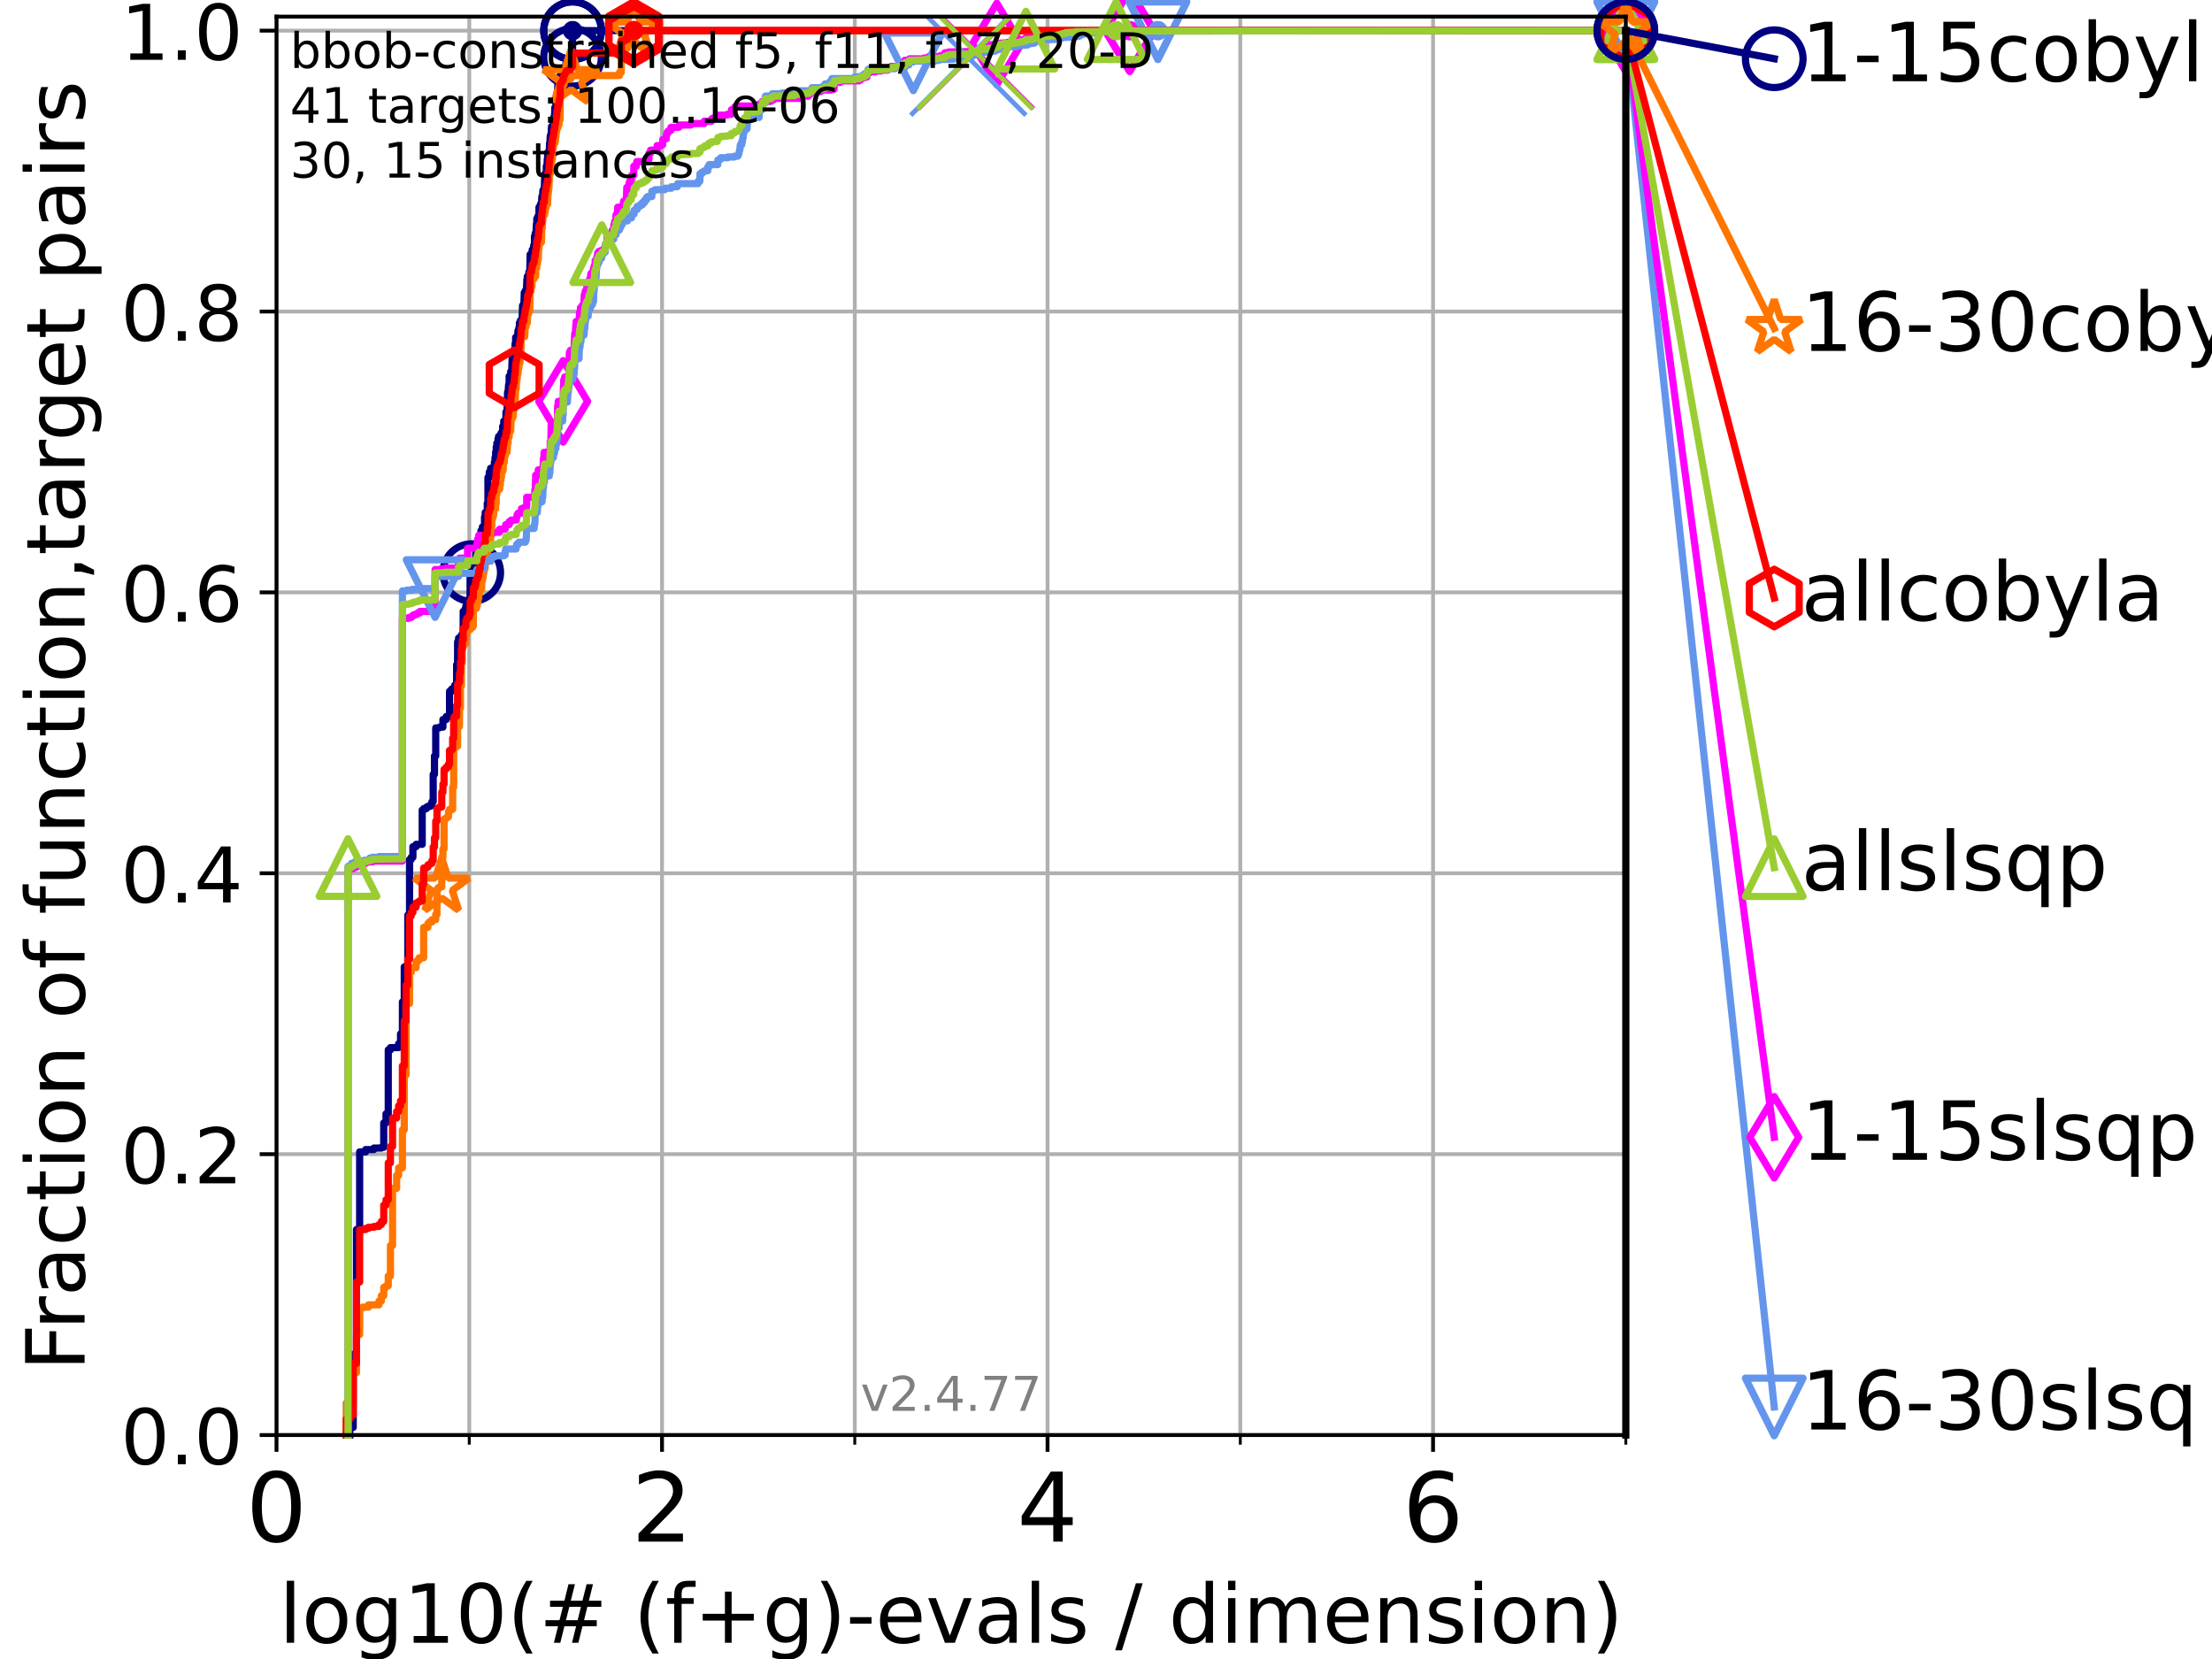 <?xml version="1.0" encoding="utf-8" standalone="no"?>
<!DOCTYPE svg PUBLIC "-//W3C//DTD SVG 1.1//EN"
  "http://www.w3.org/Graphics/SVG/1.1/DTD/svg11.dtd">
<!-- Created with matplotlib (https://matplotlib.org/) -->
<svg height="345.6pt" version="1.1" viewBox="0 0 460.8 345.6" width="460.8pt" xmlns="http://www.w3.org/2000/svg" xmlns:xlink="http://www.w3.org/1999/xlink">
 <defs>
  <style type="text/css">*{stroke-linecap:butt;stroke-linejoin:round;}</style>
 </defs>
 <g id="figure_1">
  <g id="patch_1">
   <path d="M 0 345.6 
L 460.8 345.6 
L 460.8 0 
L 0 0 
z
" style="fill:#ffffff;"/>
  </g>
  <g id="axes_1">
   <g id="patch_2">
    <path d="M 57.6 298.944 
L 338.688 298.944 
L 338.688 3.456 
L 57.6 3.456 
z
" style="fill:#ffffff;"/>
   </g>
   <g id="matplotlib.axis_1">
    <g id="xtick_1">
     <g id="line2d_1">
      <path clip-path="url(#pdbafdf4019)" d="M 57.6 298.944 
L 57.6 3.456 
" style="fill:none;stroke:#b0b0b0;stroke-linecap:square;stroke-width:0.8;"/>
     </g>
     <g id="line2d_2">
      <defs>
       <path d="M 0 0 
L 0 3.5 
" id="mf8156c764d" style="stroke:#000000;stroke-width:0.8;"/>
      </defs>
      <g>
       <use style="stroke:#000000;stroke-width:0.8;" x="57.6" xlink:href="#mf8156c764d" y="298.944"/>
      </g>
     </g>
     <g id="text_1">
      <!-- 0 -->
      <g transform="translate(51.237 321.141)scale(0.2 -0.2)">
       <defs>
        <path d="M 31.781 66.406 
Q 24.172 66.406 20.328 58.906 
Q 16.5 51.422 16.5 36.375 
Q 16.5 21.391 20.328 13.891 
Q 24.172 6.391 31.781 6.391 
Q 39.453 6.391 43.281 13.891 
Q 47.125 21.391 47.125 36.375 
Q 47.125 51.422 43.281 58.906 
Q 39.453 66.406 31.781 66.406 
z
M 31.781 74.219 
Q 44.047 74.219 50.516 64.516 
Q 56.984 54.828 56.984 36.375 
Q 56.984 17.969 50.516 8.266 
Q 44.047 -1.422 31.781 -1.422 
Q 19.531 -1.422 13.062 8.266 
Q 6.594 17.969 6.594 36.375 
Q 6.594 54.828 13.062 64.516 
Q 19.531 74.219 31.781 74.219 
z
" id="DejaVuSans-48"/>
       </defs>
       <use xlink:href="#DejaVuSans-48"/>
      </g>
     </g>
    </g>
    <g id="xtick_2">
     <g id="line2d_3">
      <path clip-path="url(#pdbafdf4019)" d="M 137.911 298.944 
L 137.911 3.456 
" style="fill:none;stroke:#b0b0b0;stroke-linecap:square;stroke-width:0.8;"/>
     </g>
     <g id="line2d_4">
      <g>
       <use style="stroke:#000000;stroke-width:0.8;" x="137.911" xlink:href="#mf8156c764d" y="298.944"/>
      </g>
     </g>
     <g id="text_2">
      <!-- 2 -->
      <g transform="translate(131.548 321.141)scale(0.2 -0.2)">
       <defs>
        <path d="M 19.188 8.297 
L 53.609 8.297 
L 53.609 0 
L 7.328 0 
L 7.328 8.297 
Q 12.938 14.109 22.625 23.891 
Q 32.328 33.688 34.812 36.531 
Q 39.547 41.844 41.422 45.531 
Q 43.312 49.219 43.312 52.781 
Q 43.312 58.594 39.234 62.25 
Q 35.156 65.922 28.609 65.922 
Q 23.969 65.922 18.812 64.312 
Q 13.672 62.703 7.812 59.422 
L 7.812 69.391 
Q 13.766 71.781 18.938 73 
Q 24.125 74.219 28.422 74.219 
Q 39.75 74.219 46.484 68.547 
Q 53.219 62.891 53.219 53.422 
Q 53.219 48.922 51.531 44.891 
Q 49.859 40.875 45.406 35.406 
Q 44.188 33.984 37.641 27.219 
Q 31.109 20.453 19.188 8.297 
z
" id="DejaVuSans-50"/>
       </defs>
       <use xlink:href="#DejaVuSans-50"/>
      </g>
     </g>
    </g>
    <g id="xtick_3">
     <g id="line2d_5">
      <path clip-path="url(#pdbafdf4019)" d="M 218.222 298.944 
L 218.222 3.456 
" style="fill:none;stroke:#b0b0b0;stroke-linecap:square;stroke-width:0.8;"/>
     </g>
     <g id="line2d_6">
      <g>
       <use style="stroke:#000000;stroke-width:0.8;" x="218.222" xlink:href="#mf8156c764d" y="298.944"/>
      </g>
     </g>
     <g id="text_3">
      <!-- 4 -->
      <g transform="translate(211.859 321.141)scale(0.2 -0.2)">
       <defs>
        <path d="M 37.797 64.312 
L 12.891 25.391 
L 37.797 25.391 
z
M 35.203 72.906 
L 47.609 72.906 
L 47.609 25.391 
L 58.016 25.391 
L 58.016 17.188 
L 47.609 17.188 
L 47.609 0 
L 37.797 0 
L 37.797 17.188 
L 4.891 17.188 
L 4.891 26.703 
z
" id="DejaVuSans-52"/>
       </defs>
       <use xlink:href="#DejaVuSans-52"/>
      </g>
     </g>
    </g>
    <g id="xtick_4">
     <g id="line2d_7">
      <path clip-path="url(#pdbafdf4019)" d="M 298.533 298.944 
L 298.533 3.456 
" style="fill:none;stroke:#b0b0b0;stroke-linecap:square;stroke-width:0.8;"/>
     </g>
     <g id="line2d_8">
      <g>
       <use style="stroke:#000000;stroke-width:0.8;" x="298.533" xlink:href="#mf8156c764d" y="298.944"/>
      </g>
     </g>
     <g id="text_4">
      <!-- 6 -->
      <g transform="translate(292.17 321.141)scale(0.2 -0.2)">
       <defs>
        <path d="M 33.016 40.375 
Q 26.375 40.375 22.484 35.828 
Q 18.609 31.297 18.609 23.391 
Q 18.609 15.531 22.484 10.953 
Q 26.375 6.391 33.016 6.391 
Q 39.656 6.391 43.531 10.953 
Q 47.406 15.531 47.406 23.391 
Q 47.406 31.297 43.531 35.828 
Q 39.656 40.375 33.016 40.375 
z
M 52.594 71.297 
L 52.594 62.312 
Q 48.875 64.062 45.094 64.984 
Q 41.312 65.922 37.594 65.922 
Q 27.828 65.922 22.672 59.328 
Q 17.531 52.734 16.797 39.406 
Q 19.672 43.656 24.016 45.922 
Q 28.375 48.188 33.594 48.188 
Q 44.578 48.188 50.953 41.516 
Q 57.328 34.859 57.328 23.391 
Q 57.328 12.156 50.688 5.359 
Q 44.047 -1.422 33.016 -1.422 
Q 20.359 -1.422 13.672 8.266 
Q 6.984 17.969 6.984 36.375 
Q 6.984 53.656 15.188 63.938 
Q 23.391 74.219 37.203 74.219 
Q 40.922 74.219 44.703 73.484 
Q 48.484 72.75 52.594 71.297 
z
" id="DejaVuSans-54"/>
       </defs>
       <use xlink:href="#DejaVuSans-54"/>
      </g>
     </g>
    </g>
    <g id="xtick_5">
     <g id="line2d_9">
      <path clip-path="url(#pdbafdf4019)" d="M 97.755 298.944 
L 97.755 3.456 
" style="fill:none;stroke:#b0b0b0;stroke-linecap:square;stroke-width:0.8;"/>
     </g>
     <g id="line2d_10">
      <defs>
       <path d="M 0 0 
L 0 2 
" id="mfbc00bd4c6" style="stroke:#000000;stroke-width:0.6;"/>
      </defs>
      <g>
       <use style="stroke:#000000;stroke-width:0.6;" x="97.755" xlink:href="#mfbc00bd4c6" y="298.944"/>
      </g>
     </g>
    </g>
    <g id="xtick_6">
     <g id="line2d_11">
      <path clip-path="url(#pdbafdf4019)" d="M 178.066 298.944 
L 178.066 3.456 
" style="fill:none;stroke:#b0b0b0;stroke-linecap:square;stroke-width:0.8;"/>
     </g>
     <g id="line2d_12">
      <g>
       <use style="stroke:#000000;stroke-width:0.6;" x="178.066" xlink:href="#mfbc00bd4c6" y="298.944"/>
      </g>
     </g>
    </g>
    <g id="xtick_7">
     <g id="line2d_13">
      <path clip-path="url(#pdbafdf4019)" d="M 258.377 298.944 
L 258.377 3.456 
" style="fill:none;stroke:#b0b0b0;stroke-linecap:square;stroke-width:0.8;"/>
     </g>
     <g id="line2d_14">
      <g>
       <use style="stroke:#000000;stroke-width:0.6;" x="258.377" xlink:href="#mfbc00bd4c6" y="298.944"/>
      </g>
     </g>
    </g>
    <g id="xtick_8">
     <g id="line2d_15">
      <path clip-path="url(#pdbafdf4019)" d="M 338.688 298.944 
L 338.688 3.456 
" style="fill:none;stroke:#b0b0b0;stroke-linecap:square;stroke-width:0.8;"/>
     </g>
     <g id="line2d_16">
      <g>
       <use style="stroke:#000000;stroke-width:0.6;" x="338.688" xlink:href="#mfbc00bd4c6" y="298.944"/>
      </g>
     </g>
    </g>
    <g id="text_5">
     <!-- log10(# (f+g)-evals / dimension) -->
     <g transform="translate(58.145 342.218)scale(0.17 -0.17)">
      <defs>
       <path d="M 9.422 75.984 
L 18.406 75.984 
L 18.406 0 
L 9.422 0 
z
" id="DejaVuSans-108"/>
       <path d="M 30.609 48.391 
Q 23.391 48.391 19.188 42.75 
Q 14.984 37.109 14.984 27.297 
Q 14.984 17.484 19.156 11.844 
Q 23.344 6.203 30.609 6.203 
Q 37.797 6.203 41.984 11.859 
Q 46.188 17.531 46.188 27.297 
Q 46.188 37.016 41.984 42.703 
Q 37.797 48.391 30.609 48.391 
z
M 30.609 56 
Q 42.328 56 49.016 48.375 
Q 55.719 40.766 55.719 27.297 
Q 55.719 13.875 49.016 6.219 
Q 42.328 -1.422 30.609 -1.422 
Q 18.844 -1.422 12.172 6.219 
Q 5.516 13.875 5.516 27.297 
Q 5.516 40.766 12.172 48.375 
Q 18.844 56 30.609 56 
z
" id="DejaVuSans-111"/>
       <path d="M 45.406 27.984 
Q 45.406 37.75 41.375 43.109 
Q 37.359 48.484 30.078 48.484 
Q 22.859 48.484 18.828 43.109 
Q 14.797 37.75 14.797 27.984 
Q 14.797 18.266 18.828 12.891 
Q 22.859 7.516 30.078 7.516 
Q 37.359 7.516 41.375 12.891 
Q 45.406 18.266 45.406 27.984 
z
M 54.391 6.781 
Q 54.391 -7.172 48.188 -13.984 
Q 42 -20.797 29.203 -20.797 
Q 24.469 -20.797 20.266 -20.094 
Q 16.062 -19.391 12.109 -17.922 
L 12.109 -9.188 
Q 16.062 -11.328 19.922 -12.344 
Q 23.781 -13.375 27.781 -13.375 
Q 36.625 -13.375 41.016 -8.766 
Q 45.406 -4.156 45.406 5.172 
L 45.406 9.625 
Q 42.625 4.781 38.281 2.391 
Q 33.938 0 27.875 0 
Q 17.828 0 11.672 7.656 
Q 5.516 15.328 5.516 27.984 
Q 5.516 40.672 11.672 48.328 
Q 17.828 56 27.875 56 
Q 33.938 56 38.281 53.609 
Q 42.625 51.219 45.406 46.391 
L 45.406 54.688 
L 54.391 54.688 
z
" id="DejaVuSans-103"/>
       <path d="M 12.406 8.297 
L 28.516 8.297 
L 28.516 63.922 
L 10.984 60.406 
L 10.984 69.391 
L 28.422 72.906 
L 38.281 72.906 
L 38.281 8.297 
L 54.391 8.297 
L 54.391 0 
L 12.406 0 
z
" id="DejaVuSans-49"/>
       <path d="M 31 75.875 
Q 24.469 64.656 21.281 53.656 
Q 18.109 42.672 18.109 31.391 
Q 18.109 20.125 21.312 9.062 
Q 24.516 -2 31 -13.188 
L 23.188 -13.188 
Q 15.875 -1.703 12.234 9.375 
Q 8.594 20.453 8.594 31.391 
Q 8.594 42.281 12.203 53.312 
Q 15.828 64.359 23.188 75.875 
z
" id="DejaVuSans-40"/>
       <path d="M 51.125 44 
L 36.922 44 
L 32.812 27.688 
L 47.125 27.688 
z
M 43.797 71.781 
L 38.719 51.516 
L 52.984 51.516 
L 58.109 71.781 
L 65.922 71.781 
L 60.891 51.516 
L 76.125 51.516 
L 76.125 44 
L 58.984 44 
L 54.984 27.688 
L 70.516 27.688 
L 70.516 20.219 
L 53.078 20.219 
L 48 0 
L 40.188 0 
L 45.219 20.219 
L 30.906 20.219 
L 25.875 0 
L 18.016 0 
L 23.094 20.219 
L 7.719 20.219 
L 7.719 27.688 
L 24.906 27.688 
L 29 44 
L 13.281 44 
L 13.281 51.516 
L 30.906 51.516 
L 35.891 71.781 
z
" id="DejaVuSans-35"/>
       <path id="DejaVuSans-32"/>
       <path d="M 37.109 75.984 
L 37.109 68.5 
L 28.516 68.5 
Q 23.688 68.5 21.797 66.547 
Q 19.922 64.594 19.922 59.516 
L 19.922 54.688 
L 34.719 54.688 
L 34.719 47.703 
L 19.922 47.703 
L 19.922 0 
L 10.891 0 
L 10.891 47.703 
L 2.297 47.703 
L 2.297 54.688 
L 10.891 54.688 
L 10.891 58.5 
Q 10.891 67.625 15.141 71.797 
Q 19.391 75.984 28.609 75.984 
z
" id="DejaVuSans-102"/>
       <path d="M 46 62.703 
L 46 35.5 
L 73.188 35.5 
L 73.188 27.203 
L 46 27.203 
L 46 0 
L 37.797 0 
L 37.797 27.203 
L 10.594 27.203 
L 10.594 35.5 
L 37.797 35.5 
L 37.797 62.703 
z
" id="DejaVuSans-43"/>
       <path d="M 8.016 75.875 
L 15.828 75.875 
Q 23.141 64.359 26.781 53.312 
Q 30.422 42.281 30.422 31.391 
Q 30.422 20.453 26.781 9.375 
Q 23.141 -1.703 15.828 -13.188 
L 8.016 -13.188 
Q 14.5 -2 17.703 9.062 
Q 20.906 20.125 20.906 31.391 
Q 20.906 42.672 17.703 53.656 
Q 14.5 64.656 8.016 75.875 
z
" id="DejaVuSans-41"/>
       <path d="M 4.891 31.391 
L 31.203 31.391 
L 31.203 23.391 
L 4.891 23.391 
z
" id="DejaVuSans-45"/>
       <path d="M 56.203 29.594 
L 56.203 25.203 
L 14.891 25.203 
Q 15.484 15.922 20.484 11.062 
Q 25.484 6.203 34.422 6.203 
Q 39.594 6.203 44.453 7.469 
Q 49.312 8.734 54.109 11.281 
L 54.109 2.781 
Q 49.266 0.734 44.188 -0.344 
Q 39.109 -1.422 33.891 -1.422 
Q 20.797 -1.422 13.156 6.188 
Q 5.516 13.812 5.516 26.812 
Q 5.516 40.234 12.766 48.109 
Q 20.016 56 32.328 56 
Q 43.359 56 49.781 48.891 
Q 56.203 41.797 56.203 29.594 
z
M 47.219 32.234 
Q 47.125 39.594 43.094 43.984 
Q 39.062 48.391 32.422 48.391 
Q 24.906 48.391 20.391 44.141 
Q 15.875 39.891 15.188 32.172 
z
" id="DejaVuSans-101"/>
       <path d="M 2.984 54.688 
L 12.5 54.688 
L 29.594 8.797 
L 46.688 54.688 
L 56.203 54.688 
L 35.688 0 
L 23.484 0 
z
" id="DejaVuSans-118"/>
       <path d="M 34.281 27.484 
Q 23.391 27.484 19.188 25 
Q 14.984 22.516 14.984 16.5 
Q 14.984 11.719 18.141 8.906 
Q 21.297 6.109 26.703 6.109 
Q 34.188 6.109 38.703 11.406 
Q 43.219 16.703 43.219 25.484 
L 43.219 27.484 
z
M 52.203 31.203 
L 52.203 0 
L 43.219 0 
L 43.219 8.297 
Q 40.141 3.328 35.547 0.953 
Q 30.953 -1.422 24.312 -1.422 
Q 15.922 -1.422 10.953 3.297 
Q 6 8.016 6 15.922 
Q 6 25.141 12.172 29.828 
Q 18.359 34.516 30.609 34.516 
L 43.219 34.516 
L 43.219 35.406 
Q 43.219 41.609 39.141 45 
Q 35.062 48.391 27.688 48.391 
Q 23 48.391 18.547 47.266 
Q 14.109 46.141 10.016 43.891 
L 10.016 52.203 
Q 14.938 54.109 19.578 55.047 
Q 24.219 56 28.609 56 
Q 40.484 56 46.344 49.844 
Q 52.203 43.703 52.203 31.203 
z
" id="DejaVuSans-97"/>
       <path d="M 44.281 53.078 
L 44.281 44.578 
Q 40.484 46.531 36.375 47.5 
Q 32.281 48.484 27.875 48.484 
Q 21.188 48.484 17.844 46.438 
Q 14.5 44.391 14.5 40.281 
Q 14.5 37.156 16.891 35.375 
Q 19.281 33.594 26.516 31.984 
L 29.594 31.297 
Q 39.156 29.25 43.188 25.516 
Q 47.219 21.781 47.219 15.094 
Q 47.219 7.469 41.188 3.016 
Q 35.156 -1.422 24.609 -1.422 
Q 20.219 -1.422 15.453 -0.562 
Q 10.688 0.297 5.422 2 
L 5.422 11.281 
Q 10.406 8.688 15.234 7.391 
Q 20.062 6.109 24.812 6.109 
Q 31.156 6.109 34.562 8.281 
Q 37.984 10.453 37.984 14.406 
Q 37.984 18.062 35.516 20.016 
Q 33.062 21.969 24.703 23.781 
L 21.578 24.516 
Q 13.234 26.266 9.516 29.906 
Q 5.812 33.547 5.812 39.891 
Q 5.812 47.609 11.281 51.797 
Q 16.75 56 26.812 56 
Q 31.781 56 36.172 55.266 
Q 40.578 54.547 44.281 53.078 
z
" id="DejaVuSans-115"/>
       <path d="M 25.391 72.906 
L 33.688 72.906 
L 8.297 -9.281 
L 0 -9.281 
z
" id="DejaVuSans-47"/>
       <path d="M 45.406 46.391 
L 45.406 75.984 
L 54.391 75.984 
L 54.391 0 
L 45.406 0 
L 45.406 8.203 
Q 42.578 3.328 38.25 0.953 
Q 33.938 -1.422 27.875 -1.422 
Q 17.969 -1.422 11.734 6.484 
Q 5.516 14.406 5.516 27.297 
Q 5.516 40.188 11.734 48.094 
Q 17.969 56 27.875 56 
Q 33.938 56 38.25 53.625 
Q 42.578 51.266 45.406 46.391 
z
M 14.797 27.297 
Q 14.797 17.391 18.875 11.75 
Q 22.953 6.109 30.078 6.109 
Q 37.203 6.109 41.297 11.75 
Q 45.406 17.391 45.406 27.297 
Q 45.406 37.203 41.297 42.844 
Q 37.203 48.484 30.078 48.484 
Q 22.953 48.484 18.875 42.844 
Q 14.797 37.203 14.797 27.297 
z
" id="DejaVuSans-100"/>
       <path d="M 9.422 54.688 
L 18.406 54.688 
L 18.406 0 
L 9.422 0 
z
M 9.422 75.984 
L 18.406 75.984 
L 18.406 64.594 
L 9.422 64.594 
z
" id="DejaVuSans-105"/>
       <path d="M 52 44.188 
Q 55.375 50.25 60.062 53.125 
Q 64.75 56 71.094 56 
Q 79.641 56 84.281 50.016 
Q 88.922 44.047 88.922 33.016 
L 88.922 0 
L 79.891 0 
L 79.891 32.719 
Q 79.891 40.578 77.094 44.375 
Q 74.312 48.188 68.609 48.188 
Q 61.625 48.188 57.562 43.547 
Q 53.516 38.922 53.516 30.906 
L 53.516 0 
L 44.484 0 
L 44.484 32.719 
Q 44.484 40.625 41.703 44.406 
Q 38.922 48.188 33.109 48.188 
Q 26.219 48.188 22.156 43.531 
Q 18.109 38.875 18.109 30.906 
L 18.109 0 
L 9.078 0 
L 9.078 54.688 
L 18.109 54.688 
L 18.109 46.188 
Q 21.188 51.219 25.484 53.609 
Q 29.781 56 35.688 56 
Q 41.656 56 45.828 52.969 
Q 50 49.953 52 44.188 
z
" id="DejaVuSans-109"/>
       <path d="M 54.891 33.016 
L 54.891 0 
L 45.906 0 
L 45.906 32.719 
Q 45.906 40.484 42.875 44.328 
Q 39.844 48.188 33.797 48.188 
Q 26.516 48.188 22.312 43.547 
Q 18.109 38.922 18.109 30.906 
L 18.109 0 
L 9.078 0 
L 9.078 54.688 
L 18.109 54.688 
L 18.109 46.188 
Q 21.344 51.125 25.703 53.562 
Q 30.078 56 35.797 56 
Q 45.219 56 50.047 50.172 
Q 54.891 44.344 54.891 33.016 
z
" id="DejaVuSans-110"/>
      </defs>
      <use xlink:href="#DejaVuSans-108"/>
      <use x="27.783" xlink:href="#DejaVuSans-111"/>
      <use x="88.965" xlink:href="#DejaVuSans-103"/>
      <use x="152.441" xlink:href="#DejaVuSans-49"/>
      <use x="216.064" xlink:href="#DejaVuSans-48"/>
      <use x="279.688" xlink:href="#DejaVuSans-40"/>
      <use x="318.701" xlink:href="#DejaVuSans-35"/>
      <use x="402.49" xlink:href="#DejaVuSans-32"/>
      <use x="434.277" xlink:href="#DejaVuSans-40"/>
      <use x="473.291" xlink:href="#DejaVuSans-102"/>
      <use x="508.496" xlink:href="#DejaVuSans-43"/>
      <use x="592.285" xlink:href="#DejaVuSans-103"/>
      <use x="655.762" xlink:href="#DejaVuSans-41"/>
      <use x="694.775" xlink:href="#DejaVuSans-45"/>
      <use x="730.859" xlink:href="#DejaVuSans-101"/>
      <use x="792.383" xlink:href="#DejaVuSans-118"/>
      <use x="851.562" xlink:href="#DejaVuSans-97"/>
      <use x="912.842" xlink:href="#DejaVuSans-108"/>
      <use x="940.625" xlink:href="#DejaVuSans-115"/>
      <use x="992.725" xlink:href="#DejaVuSans-32"/>
      <use x="1024.512" xlink:href="#DejaVuSans-47"/>
      <use x="1058.203" xlink:href="#DejaVuSans-32"/>
      <use x="1089.99" xlink:href="#DejaVuSans-100"/>
      <use x="1153.467" xlink:href="#DejaVuSans-105"/>
      <use x="1181.25" xlink:href="#DejaVuSans-109"/>
      <use x="1278.662" xlink:href="#DejaVuSans-101"/>
      <use x="1340.186" xlink:href="#DejaVuSans-110"/>
      <use x="1403.564" xlink:href="#DejaVuSans-115"/>
      <use x="1455.664" xlink:href="#DejaVuSans-105"/>
      <use x="1483.447" xlink:href="#DejaVuSans-111"/>
      <use x="1544.629" xlink:href="#DejaVuSans-110"/>
      <use x="1608.008" xlink:href="#DejaVuSans-41"/>
     </g>
    </g>
   </g>
   <g id="matplotlib.axis_2">
    <g id="ytick_1">
     <g id="line2d_17">
      <path clip-path="url(#pdbafdf4019)" d="M 57.6 298.944 
L 338.688 298.944 
" style="fill:none;stroke:#b0b0b0;stroke-linecap:square;stroke-width:0.8;"/>
     </g>
     <g id="line2d_18">
      <defs>
       <path d="M 0 0 
L -3.5 0 
" id="m50a5b5532a" style="stroke:#000000;stroke-width:0.8;"/>
      </defs>
      <g>
       <use style="stroke:#000000;stroke-width:0.8;" x="57.6" xlink:href="#m50a5b5532a" y="298.944"/>
      </g>
     </g>
     <g id="text_6">
      <!-- 0.0 -->
      <g transform="translate(25.155 305.023)scale(0.16 -0.16)">
       <defs>
        <path d="M 10.688 12.406 
L 21 12.406 
L 21 0 
L 10.688 0 
z
" id="DejaVuSans-46"/>
       </defs>
       <use xlink:href="#DejaVuSans-48"/>
       <use x="63.623" xlink:href="#DejaVuSans-46"/>
       <use x="95.41" xlink:href="#DejaVuSans-48"/>
      </g>
     </g>
    </g>
    <g id="ytick_2">
     <g id="line2d_19">
      <path clip-path="url(#pdbafdf4019)" d="M 57.6 240.432 
L 338.688 240.432 
" style="fill:none;stroke:#b0b0b0;stroke-linecap:square;stroke-width:0.8;"/>
     </g>
     <g id="line2d_20">
      <g>
       <use style="stroke:#000000;stroke-width:0.8;" x="57.6" xlink:href="#m50a5b5532a" y="240.432"/>
      </g>
     </g>
     <g id="text_7">
      <!-- 0.2 -->
      <g transform="translate(25.155 246.51)scale(0.16 -0.16)">
       <use xlink:href="#DejaVuSans-48"/>
       <use x="63.623" xlink:href="#DejaVuSans-46"/>
       <use x="95.41" xlink:href="#DejaVuSans-50"/>
      </g>
     </g>
    </g>
    <g id="ytick_3">
     <g id="line2d_21">
      <path clip-path="url(#pdbafdf4019)" d="M 57.6 181.919 
L 338.688 181.919 
" style="fill:none;stroke:#b0b0b0;stroke-linecap:square;stroke-width:0.8;"/>
     </g>
     <g id="line2d_22">
      <g>
       <use style="stroke:#000000;stroke-width:0.8;" x="57.6" xlink:href="#m50a5b5532a" y="181.919"/>
      </g>
     </g>
     <g id="text_8">
      <!-- 0.4 -->
      <g transform="translate(25.155 187.998)scale(0.16 -0.16)">
       <use xlink:href="#DejaVuSans-48"/>
       <use x="63.623" xlink:href="#DejaVuSans-46"/>
       <use x="95.41" xlink:href="#DejaVuSans-52"/>
      </g>
     </g>
    </g>
    <g id="ytick_4">
     <g id="line2d_23">
      <path clip-path="url(#pdbafdf4019)" d="M 57.6 123.407 
L 338.688 123.407 
" style="fill:none;stroke:#b0b0b0;stroke-linecap:square;stroke-width:0.8;"/>
     </g>
     <g id="line2d_24">
      <g>
       <use style="stroke:#000000;stroke-width:0.8;" x="57.6" xlink:href="#m50a5b5532a" y="123.407"/>
      </g>
     </g>
     <g id="text_9">
      <!-- 0.6 -->
      <g transform="translate(25.155 129.485)scale(0.16 -0.16)">
       <use xlink:href="#DejaVuSans-48"/>
       <use x="63.623" xlink:href="#DejaVuSans-46"/>
       <use x="95.41" xlink:href="#DejaVuSans-54"/>
      </g>
     </g>
    </g>
    <g id="ytick_5">
     <g id="line2d_25">
      <path clip-path="url(#pdbafdf4019)" d="M 57.6 64.894 
L 338.688 64.894 
" style="fill:none;stroke:#b0b0b0;stroke-linecap:square;stroke-width:0.8;"/>
     </g>
     <g id="line2d_26">
      <g>
       <use style="stroke:#000000;stroke-width:0.8;" x="57.6" xlink:href="#m50a5b5532a" y="64.894"/>
      </g>
     </g>
     <g id="text_10">
      <!-- 0.8 -->
      <g transform="translate(25.155 70.973)scale(0.16 -0.16)">
       <defs>
        <path d="M 31.781 34.625 
Q 24.75 34.625 20.719 30.859 
Q 16.703 27.094 16.703 20.516 
Q 16.703 13.922 20.719 10.156 
Q 24.75 6.391 31.781 6.391 
Q 38.812 6.391 42.859 10.172 
Q 46.922 13.969 46.922 20.516 
Q 46.922 27.094 42.891 30.859 
Q 38.875 34.625 31.781 34.625 
z
M 21.922 38.812 
Q 15.578 40.375 12.031 44.719 
Q 8.5 49.078 8.5 55.328 
Q 8.5 64.062 14.719 69.141 
Q 20.953 74.219 31.781 74.219 
Q 42.672 74.219 48.875 69.141 
Q 55.078 64.062 55.078 55.328 
Q 55.078 49.078 51.531 44.719 
Q 48 40.375 41.703 38.812 
Q 48.828 37.156 52.797 32.312 
Q 56.781 27.484 56.781 20.516 
Q 56.781 9.906 50.312 4.234 
Q 43.844 -1.422 31.781 -1.422 
Q 19.734 -1.422 13.25 4.234 
Q 6.781 9.906 6.781 20.516 
Q 6.781 27.484 10.781 32.312 
Q 14.797 37.156 21.922 38.812 
z
M 18.312 54.391 
Q 18.312 48.734 21.844 45.562 
Q 25.391 42.391 31.781 42.391 
Q 38.141 42.391 41.719 45.562 
Q 45.312 48.734 45.312 54.391 
Q 45.312 60.062 41.719 63.234 
Q 38.141 66.406 31.781 66.406 
Q 25.391 66.406 21.844 63.234 
Q 18.312 60.062 18.312 54.391 
z
" id="DejaVuSans-56"/>
       </defs>
       <use xlink:href="#DejaVuSans-48"/>
       <use x="63.623" xlink:href="#DejaVuSans-46"/>
       <use x="95.41" xlink:href="#DejaVuSans-56"/>
      </g>
     </g>
    </g>
    <g id="ytick_6">
     <g id="line2d_27">
      <path clip-path="url(#pdbafdf4019)" d="M 57.6 6.382 
L 338.688 6.382 
" style="fill:none;stroke:#b0b0b0;stroke-linecap:square;stroke-width:0.8;"/>
     </g>
     <g id="line2d_28">
      <g>
       <use style="stroke:#000000;stroke-width:0.8;" x="57.6" xlink:href="#m50a5b5532a" y="6.382"/>
      </g>
     </g>
     <g id="text_11">
      <!-- 1.0 -->
      <g transform="translate(25.155 12.46)scale(0.16 -0.16)">
       <use xlink:href="#DejaVuSans-49"/>
       <use x="63.623" xlink:href="#DejaVuSans-46"/>
       <use x="95.41" xlink:href="#DejaVuSans-48"/>
      </g>
     </g>
    </g>
    <g id="text_12">
     <!-- Fraction of function,target pairs -->
     <g transform="translate(17.62 285.585)rotate(-90)scale(0.17 -0.17)">
      <defs>
       <path d="M 9.812 72.906 
L 51.703 72.906 
L 51.703 64.594 
L 19.672 64.594 
L 19.672 43.109 
L 48.578 43.109 
L 48.578 34.812 
L 19.672 34.812 
L 19.672 0 
L 9.812 0 
z
" id="DejaVuSans-70"/>
       <path d="M 41.109 46.297 
Q 39.594 47.172 37.812 47.578 
Q 36.031 48 33.891 48 
Q 26.266 48 22.188 43.047 
Q 18.109 38.094 18.109 28.812 
L 18.109 0 
L 9.078 0 
L 9.078 54.688 
L 18.109 54.688 
L 18.109 46.188 
Q 20.953 51.172 25.484 53.578 
Q 30.031 56 36.531 56 
Q 37.453 56 38.578 55.875 
Q 39.703 55.766 41.062 55.516 
z
" id="DejaVuSans-114"/>
       <path d="M 48.781 52.594 
L 48.781 44.188 
Q 44.969 46.297 41.141 47.344 
Q 37.312 48.391 33.406 48.391 
Q 24.656 48.391 19.812 42.844 
Q 14.984 37.312 14.984 27.297 
Q 14.984 17.281 19.812 11.734 
Q 24.656 6.203 33.406 6.203 
Q 37.312 6.203 41.141 7.25 
Q 44.969 8.297 48.781 10.406 
L 48.781 2.094 
Q 45.016 0.344 40.984 -0.531 
Q 36.969 -1.422 32.422 -1.422 
Q 20.062 -1.422 12.781 6.344 
Q 5.516 14.109 5.516 27.297 
Q 5.516 40.672 12.859 48.328 
Q 20.219 56 33.016 56 
Q 37.156 56 41.109 55.141 
Q 45.062 54.297 48.781 52.594 
z
" id="DejaVuSans-99"/>
       <path d="M 18.312 70.219 
L 18.312 54.688 
L 36.812 54.688 
L 36.812 47.703 
L 18.312 47.703 
L 18.312 18.016 
Q 18.312 11.328 20.141 9.422 
Q 21.969 7.516 27.594 7.516 
L 36.812 7.516 
L 36.812 0 
L 27.594 0 
Q 17.188 0 13.234 3.875 
Q 9.281 7.766 9.281 18.016 
L 9.281 47.703 
L 2.688 47.703 
L 2.688 54.688 
L 9.281 54.688 
L 9.281 70.219 
z
" id="DejaVuSans-116"/>
       <path d="M 8.5 21.578 
L 8.5 54.688 
L 17.484 54.688 
L 17.484 21.922 
Q 17.484 14.156 20.5 10.266 
Q 23.531 6.391 29.594 6.391 
Q 36.859 6.391 41.078 11.031 
Q 45.312 15.672 45.312 23.688 
L 45.312 54.688 
L 54.297 54.688 
L 54.297 0 
L 45.312 0 
L 45.312 8.406 
Q 42.047 3.422 37.719 1 
Q 33.406 -1.422 27.688 -1.422 
Q 18.266 -1.422 13.375 4.438 
Q 8.5 10.297 8.5 21.578 
z
M 31.109 56 
z
" id="DejaVuSans-117"/>
       <path d="M 11.719 12.406 
L 22.016 12.406 
L 22.016 4 
L 14.016 -11.625 
L 7.719 -11.625 
L 11.719 4 
z
" id="DejaVuSans-44"/>
       <path d="M 18.109 8.203 
L 18.109 -20.797 
L 9.078 -20.797 
L 9.078 54.688 
L 18.109 54.688 
L 18.109 46.391 
Q 20.953 51.266 25.266 53.625 
Q 29.594 56 35.594 56 
Q 45.562 56 51.781 48.094 
Q 58.016 40.188 58.016 27.297 
Q 58.016 14.406 51.781 6.484 
Q 45.562 -1.422 35.594 -1.422 
Q 29.594 -1.422 25.266 0.953 
Q 20.953 3.328 18.109 8.203 
z
M 48.688 27.297 
Q 48.688 37.203 44.609 42.844 
Q 40.531 48.484 33.406 48.484 
Q 26.266 48.484 22.188 42.844 
Q 18.109 37.203 18.109 27.297 
Q 18.109 17.391 22.188 11.75 
Q 26.266 6.109 33.406 6.109 
Q 40.531 6.109 44.609 11.75 
Q 48.688 17.391 48.688 27.297 
z
" id="DejaVuSans-112"/>
      </defs>
      <use xlink:href="#DejaVuSans-70"/>
      <use x="50.27" xlink:href="#DejaVuSans-114"/>
      <use x="91.383" xlink:href="#DejaVuSans-97"/>
      <use x="152.662" xlink:href="#DejaVuSans-99"/>
      <use x="207.643" xlink:href="#DejaVuSans-116"/>
      <use x="246.852" xlink:href="#DejaVuSans-105"/>
      <use x="274.635" xlink:href="#DejaVuSans-111"/>
      <use x="335.816" xlink:href="#DejaVuSans-110"/>
      <use x="399.195" xlink:href="#DejaVuSans-32"/>
      <use x="430.982" xlink:href="#DejaVuSans-111"/>
      <use x="492.164" xlink:href="#DejaVuSans-102"/>
      <use x="527.369" xlink:href="#DejaVuSans-32"/>
      <use x="559.156" xlink:href="#DejaVuSans-102"/>
      <use x="594.361" xlink:href="#DejaVuSans-117"/>
      <use x="657.74" xlink:href="#DejaVuSans-110"/>
      <use x="721.119" xlink:href="#DejaVuSans-99"/>
      <use x="776.1" xlink:href="#DejaVuSans-116"/>
      <use x="815.309" xlink:href="#DejaVuSans-105"/>
      <use x="843.092" xlink:href="#DejaVuSans-111"/>
      <use x="904.273" xlink:href="#DejaVuSans-110"/>
      <use x="967.652" xlink:href="#DejaVuSans-44"/>
      <use x="999.439" xlink:href="#DejaVuSans-116"/>
      <use x="1038.648" xlink:href="#DejaVuSans-97"/>
      <use x="1099.928" xlink:href="#DejaVuSans-114"/>
      <use x="1139.291" xlink:href="#DejaVuSans-103"/>
      <use x="1202.768" xlink:href="#DejaVuSans-101"/>
      <use x="1264.291" xlink:href="#DejaVuSans-116"/>
      <use x="1303.5" xlink:href="#DejaVuSans-32"/>
      <use x="1335.287" xlink:href="#DejaVuSans-112"/>
      <use x="1398.764" xlink:href="#DejaVuSans-97"/>
      <use x="1460.043" xlink:href="#DejaVuSans-105"/>
      <use x="1487.826" xlink:href="#DejaVuSans-114"/>
      <use x="1528.939" xlink:href="#DejaVuSans-115"/>
     </g>
    </g>
   </g>
   <g id="line2d_29">
    <defs>
     <path d="M 0 1.5 
C 0.398 1.5 0.779 1.342 1.061 1.061 
C 1.342 0.779 1.5 0.398 1.5 0 
C 1.5 -0.398 1.342 -0.779 1.061 -1.061 
C 0.779 -1.342 0.398 -1.5 0 -1.5 
C -0.398 -1.5 -0.779 -1.342 -1.061 -1.061 
C -1.342 -0.779 -1.5 -0.398 -1.5 0 
C -1.5 0.398 -1.342 0.779 -1.061 1.061 
C -0.779 1.342 -0.398 1.5 0 1.5 
z
" id="m75ae3a15b6" style="stroke:#000080;"/>
    </defs>
    <g>
     <use style="fill:#000080;stroke:#000080;" x="119.276" xlink:href="#m75ae3a15b6" y="6.382"/>
     <use style="fill:#000080;stroke:#000080;" x="119.276" xlink:href="#m75ae3a15b6" y="6.382"/>
    </g>
   </g>
   <g id="line2d_30">
    <path d="M 72.868 298.944 
L 72.868 297.358 
L 73.579 297.358 
L 73.579 282.136 
L 74.263 282.136 
L 74.263 256.13 
L 74.922 256.13 
L 74.922 239.956 
L 76.168 239.956 
L 76.168 239.48 
L 77.885 239.48 
L 77.885 239.163 
L 79.447 239.163 
L 79.447 239.004 
L 79.939 239.004 
L 79.939 233.93 
L 80.416 233.93 
L 80.416 232.027 
L 80.881 232.027 
L 80.881 218.707 
L 81.334 218.707 
L 81.334 218.232 
L 83.037 218.232 
L 83.037 217.439 
L 83.438 217.439 
L 83.438 215.377 
L 83.83 215.377 
L 83.83 208.717 
L 84.213 208.717 
L 84.213 201.423 
L 84.588 201.423 
L 84.588 201.265 
L 84.956 201.265 
L 84.956 190.64 
L 85.315 190.64 
L 85.315 179.065 
L 85.667 179.065 
L 85.667 178.589 
L 86.013 178.589 
L 86.013 176.369 
L 86.684 176.369 
L 86.684 175.893 
L 87.952 175.893 
L 87.952 168.758 
L 88.256 168.758 
L 88.256 168.441 
L 88.847 168.441 
L 88.847 168.123 
L 89.135 168.123 
L 89.135 167.965 
L 89.698 167.965 
L 89.698 167.648 
L 89.973 167.648 
L 89.973 167.013 
L 90.243 167.013 
L 90.243 161.305 
L 90.509 161.305 
L 90.509 157.499 
L 90.771 157.499 
L 90.771 151.632 
L 91.535 151.632 
L 91.535 151.474 
L 92.267 151.474 
L 92.267 149.888 
L 92.969 149.888 
L 92.969 149.254 
L 93.645 149.254 
L 93.645 144.021 
L 94.081 144.021 
L 94.081 143.545 
L 94.506 143.545 
L 94.506 143.386 
L 94.715 143.386 
L 94.715 142.752 
L 95.125 142.752 
L 95.125 138.471 
L 95.327 138.471 
L 95.327 133.714 
L 95.526 133.714 
L 95.526 132.921 
L 96.111 132.921 
L 96.111 132.287 
L 96.301 132.287 
L 96.301 132.128 
L 96.49 132.128 
L 96.49 127.371 
L 96.861 127.371 
L 96.861 126.895 
L 97.044 126.895 
L 97.044 126.261 
L 97.224 126.261 
L 97.224 126.102 
L 97.403 126.102 
L 97.403 125.944 
L 97.755 125.944 
L 97.755 124.675 
L 97.929 124.675 
L 97.929 120.077 
L 98.101 120.077 
L 98.101 119.284 
L 98.271 119.284 
L 98.271 118.491 
L 98.606 118.491 
L 98.606 118.174 
L 98.935 118.174 
L 98.935 117.064 
L 99.098 117.064 
L 99.098 115.161 
L 99.575 115.161 
L 99.575 115.002 
L 99.732 115.002 
L 99.732 114.209 
L 100.04 114.209 
L 100.04 111.99 
L 100.193 111.99 
L 100.193 110.562 
L 100.493 110.562 
L 100.493 109.77 
L 100.789 109.77 
L 100.789 109.611 
L 100.935 109.611 
L 100.935 107.708 
L 101.08 107.708 
L 101.08 106.757 
L 101.507 106.757 
L 101.507 104.854 
L 101.647 104.854 
L 101.647 99.462 
L 101.924 99.462 
L 101.924 98.352 
L 102.196 98.352 
L 102.196 97.56 
L 102.597 97.56 
L 102.597 97.401 
L 102.859 97.401 
L 102.859 97.242 
L 102.989 97.242 
L 102.989 96.291 
L 103.118 96.291 
L 103.118 95.34 
L 103.246 95.34 
L 103.246 94.23 
L 103.372 94.23 
L 103.372 93.12 
L 103.498 93.12 
L 103.498 92.327 
L 103.747 92.327 
L 103.747 91.375 
L 103.871 91.375 
L 103.871 90.9 
L 104.355 90.9 
L 104.355 90.265 
L 104.474 90.265 
L 104.474 90.107 
L 104.71 90.107 
L 104.71 88.838 
L 104.942 88.838 
L 104.942 87.728 
L 105.398 87.728 
L 105.398 85.825 
L 105.622 85.825 
L 105.733 81.703 
L 105.843 81.703 
L 105.952 80.117 
L 106.061 80.117 
L 106.061 78.373 
L 106.383 78.373 
L 106.383 77.421 
L 106.594 77.421 
L 106.699 74.408 
L 106.906 74.408 
L 106.906 74.25 
L 107.213 74.25 
L 107.314 71.554 
L 107.415 71.554 
L 107.415 70.285 
L 107.811 70.285 
L 107.909 68.858 
L 108.006 68.858 
L 108.103 68.224 
L 108.199 68.224 
L 108.199 67.273 
L 108.389 67.273 
L 108.389 66.797 
L 108.578 66.797 
L 108.578 66.638 
L 108.764 66.638 
L 108.857 63.626 
L 109.132 63.626 
L 109.222 60.93 
L 109.491 60.93 
L 109.491 60.454 
L 109.668 60.454 
L 109.756 58.234 
L 109.843 58.234 
L 109.843 57.6 
L 110.103 57.6 
L 110.189 56.648 
L 110.359 56.648 
L 110.443 53.001 
L 110.86 53.001 
L 110.86 52.05 
L 111.105 52.05 
L 111.186 51.098 
L 111.346 51.098 
L 111.346 49.196 
L 111.506 49.196 
L 111.506 48.561 
L 111.663 48.561 
L 111.742 46.659 
L 111.82 46.659 
L 111.82 45.549 
L 111.975 45.549 
L 112.052 45.073 
L 112.128 45.073 
L 112.205 44.756 
L 112.281 44.756 
L 112.281 43.17 
L 112.432 43.17 
L 112.432 43.011 
L 112.581 43.011 
L 112.581 42.536 
L 112.804 42.536 
L 112.877 40.95 
L 113.023 40.95 
L 113.095 39.681 
L 113.168 39.681 
L 113.168 39.523 
L 113.383 39.523 
L 113.454 37.144 
L 113.524 37.144 
L 113.524 36.193 
L 113.665 36.193 
L 113.665 36.034 
L 113.804 36.034 
L 113.804 34.607 
L 113.943 34.607 
L 114.012 33.18 
L 114.08 33.18 
L 114.08 31.753 
L 114.419 31.753 
L 114.486 29.85 
L 114.552 29.85 
L 114.619 28.423 
L 114.685 28.423 
L 114.685 28.106 
L 114.817 28.106 
L 114.882 26.361 
L 115.27 26.361 
L 115.333 25.093 
L 115.397 25.093 
L 115.397 24.3 
L 115.523 24.3 
L 115.586 22.397 
L 115.773 22.397 
L 115.835 21.287 
L 115.959 21.287 
L 116.02 19.384 
L 116.142 19.384 
L 116.203 17.799 
L 116.263 17.799 
L 116.263 17.64 
L 116.383 17.64 
L 116.383 16.53 
L 116.562 16.53 
L 116.562 15.896 
L 116.914 15.896 
L 116.914 15.737 
L 117.26 15.737 
L 117.26 15.262 
L 117.373 15.262 
L 117.373 14.31 
L 117.486 14.31 
L 117.542 13.993 
L 117.821 13.993 
L 117.931 13.042 
L 118.04 13.042 
L 118.04 12.883 
L 118.257 12.883 
L 118.257 12.724 
L 118.839 12.724 
L 118.839 12.09 
L 119.046 12.09 
L 119.046 11.932 
L 119.276 11.932 
L 119.276 6.382 
L 338.688 6.382 
L 338.688 6.382 
" style="fill:none;stroke:#000080;stroke-linecap:square;stroke-width:1.5;"/>
   </g>
   <g id="line2d_31">
    <defs>
     <path d="M 0 6 
C 1.591 6 3.117 5.368 4.243 4.243 
C 5.368 3.117 6 1.591 6 0 
C 6 -1.591 5.368 -3.117 4.243 -4.243 
C 3.117 -5.368 1.591 -6 0 -6 
C -1.591 -6 -3.117 -5.368 -4.243 -4.243 
C -5.368 -3.117 -6 -1.591 -6 0 
C -6 1.591 -5.368 3.117 -4.243 4.243 
C -3.117 5.368 -1.591 6 0 6 
z
" id="ma8aee20206" style="stroke:#000080;stroke-width:1.5;"/>
    </defs>
    <g>
     <use style="fill-opacity:0;stroke:#000080;stroke-width:1.5;" x="98.271" xlink:href="#ma8aee20206" y="119.284"/>
     <use style="fill-opacity:0;stroke:#000080;stroke-width:1.5;" x="119.276" xlink:href="#ma8aee20206" y="11.932"/>
     <use style="fill-opacity:0;stroke:#000080;stroke-width:1.5;" x="119.276" xlink:href="#ma8aee20206" y="6.382"/>
     <use style="fill-opacity:0;stroke:#000080;stroke-width:1.5;" x="119.276" xlink:href="#ma8aee20206" y="6.382"/>
     <use style="fill-opacity:0;stroke:#000080;stroke-width:1.5;" x="338.688" xlink:href="#ma8aee20206" y="6.382"/>
    </g>
   </g>
   <g id="line2d_32">
    <path style="fill:none;stroke:#000080;stroke-linecap:square;stroke-width:1.5;"/>
    <g/>
   </g>
   <g id="line2d_33">
    <defs>
     <path d="M 0 1.5 
C 0.398 1.5 0.779 1.342 1.061 1.061 
C 1.342 0.779 1.5 0.398 1.5 0 
C 1.5 -0.398 1.342 -0.779 1.061 -1.061 
C 0.779 -1.342 0.398 -1.5 0 -1.5 
C -0.398 -1.5 -0.779 -1.342 -1.061 -1.061 
C -1.342 -0.779 -1.5 -0.398 -1.5 0 
C -1.5 0.398 -1.342 0.779 -1.061 1.061 
C -0.779 1.342 -0.398 1.5 0 1.5 
z
" id="m4e53098dd2" style="stroke:#ff00ff;"/>
    </defs>
    <g>
     <use style="fill:#ff00ff;stroke:#ff00ff;" x="235.332" xlink:href="#m4e53098dd2" y="6.382"/>
     <use style="fill:#ff00ff;stroke:#ff00ff;" x="235.332" xlink:href="#m4e53098dd2" y="6.382"/>
    </g>
   </g>
   <g id="line2d_34">
    <path d="M 72.5 298.944 
L 72.5 180.968 
L 73.579 180.968 
L 73.579 180.65 
L 74.263 180.65 
L 74.263 180.175 
L 74.596 180.175 
L 74.596 180.016 
L 75.556 180.016 
L 75.556 179.858 
L 76.168 179.858 
L 76.168 179.699 
L 76.466 179.699 
L 76.466 179.54 
L 77.61 179.54 
L 77.61 179.382 
L 83.83 179.382 
L 83.83 128.798 
L 85.136 128.798 
L 85.136 128.639 
L 85.667 128.639 
L 85.667 128.481 
L 85.841 128.481 
L 85.841 128.322 
L 86.013 128.322 
L 86.013 128.164 
L 86.351 128.164 
L 86.351 128.005 
L 86.847 128.005 
L 86.847 127.847 
L 87.01 127.847 
L 87.01 127.688 
L 87.487 127.688 
L 87.487 127.371 
L 90.641 127.371 
L 90.641 118.649 
L 91.905 118.649 
L 91.905 118.491 
L 92.738 118.491 
L 92.738 118.332 
L 95.526 118.332 
L 95.526 116.747 
L 95.723 116.747 
L 95.723 116.271 
L 97.403 116.271 
L 97.403 114.209 
L 99.338 114.209 
L 99.338 113.258 
L 99.497 113.258 
L 99.497 112.307 
L 99.732 112.307 
L 99.732 111.514 
L 102.264 111.514 
L 102.264 111.197 
L 102.597 111.197 
L 102.597 110.88 
L 104.054 110.88 
L 104.054 110.245 
L 105.229 110.245 
L 105.229 109.77 
L 105.342 109.77 
L 105.342 109.294 
L 106.061 109.294 
L 106.061 108.66 
L 106.489 108.66 
L 106.489 108.342 
L 107.564 108.342 
L 107.614 107.708 
L 107.713 107.708 
L 107.713 107.232 
L 107.909 107.232 
L 107.909 106.915 
L 108.625 106.915 
L 108.625 105.964 
L 108.995 105.964 
L 108.995 105.805 
L 109.536 105.805 
L 109.536 105.647 
L 109.712 105.647 
L 109.712 103.585 
L 111.346 103.585 
L 111.426 102 
L 111.506 102 
L 111.585 98.987 
L 112.128 98.987 
L 112.128 97.877 
L 113.132 97.877 
L 113.204 95.498 
L 113.275 95.498 
L 113.347 94.23 
L 114.385 94.23 
L 114.385 93.912 
L 114.619 93.912 
L 114.619 92.01 
L 114.751 92.01 
L 114.817 88.521 
L 115.989 88.521 
L 116.05 87.57 
L 116.111 87.57 
L 116.172 84.557 
L 116.233 84.557 
L 116.293 83.605 
L 117.317 83.605 
L 117.373 80.434 
L 117.43 80.434 
L 117.43 79.165 
L 117.542 79.165 
L 117.626 78.531 
L 118.497 78.531 
L 118.603 73.457 
L 118.708 73.457 
L 118.813 72.981 
L 119.603 72.981 
L 119.702 69.651 
L 119.727 69.651 
L 119.727 69.493 
L 119.85 69.493 
L 119.948 67.748 
L 120.021 67.748 
L 120.021 66.956 
L 120.642 66.956 
L 120.736 65.053 
L 120.876 65.053 
L 120.922 64.101 
L 121.287 64.101 
L 121.287 63.626 
L 121.624 63.626 
L 121.712 61.406 
L 121.8 61.406 
L 121.888 60.771 
L 121.931 60.771 
L 121.931 60.613 
L 122.105 60.613 
L 122.105 60.454 
L 122.234 60.454 
L 122.234 59.82 
L 122.594 59.82 
L 122.636 59.027 
L 122.72 59.027 
L 122.72 58.551 
L 122.844 58.551 
L 122.844 58.076 
L 122.989 58.076 
L 123.091 56.966 
L 123.514 56.966 
L 123.554 56.331 
L 123.633 56.331 
L 123.673 55.856 
L 123.791 55.856 
L 123.791 55.38 
L 123.985 55.38 
L 123.985 54.27 
L 124.35 54.27 
L 124.35 53.477 
L 124.501 53.477 
L 124.501 52.684 
L 124.762 52.684 
L 124.762 52.367 
L 125.147 52.367 
L 125.147 52.208 
L 125.753 52.208 
L 125.753 52.05 
L 125.892 52.05 
L 125.979 51.416 
L 126.151 51.416 
L 126.185 50.781 
L 126.423 50.781 
L 126.49 49.354 
L 126.624 49.354 
L 126.624 49.196 
L 126.905 49.196 
L 126.905 48.878 
L 127.165 48.878 
L 127.197 48.561 
L 127.358 48.561 
L 127.358 48.403 
L 127.564 48.403 
L 127.564 47.927 
L 127.877 47.927 
L 127.877 46.817 
L 128.031 46.817 
L 128.031 46.183 
L 128.291 46.183 
L 128.321 44.756 
L 128.441 44.756 
L 128.441 44.597 
L 128.62 44.597 
L 128.68 43.17 
L 129.362 43.17 
L 129.362 43.011 
L 129.798 43.011 
L 129.909 41.901 
L 130.465 41.901 
L 130.572 39.047 
L 130.953 39.047 
L 131.056 38.096 
L 131.147 38.096 
L 131.147 37.779 
L 131.503 37.779 
L 131.603 36.51 
L 131.999 36.51 
L 132.036 34.607 
L 132.553 34.607 
L 132.648 33.656 
L 135.025 33.656 
L 135.107 33.18 
L 135.199 33.18 
L 135.199 31.911 
L 135.522 31.911 
L 135.522 31.277 
L 136.887 31.277 
L 136.887 30.326 
L 137.683 30.326 
L 137.683 30.167 
L 138.058 30.167 
L 138.058 29.057 
L 138.486 29.057 
L 138.486 28.899 
L 138.803 28.899 
L 138.836 27.947 
L 138.96 27.947 
L 138.96 27.63 
L 139.156 27.63 
L 139.156 27.313 
L 139.43 27.313 
L 139.43 27.154 
L 139.77 27.154 
L 139.77 26.52 
L 141.414 26.52 
L 141.414 26.203 
L 141.564 26.203 
L 141.564 26.044 
L 143.878 26.044 
L 143.878 25.727 
L 146.702 25.727 
L 146.702 25.252 
L 148.234 25.252 
L 148.234 24.776 
L 148.45 24.776 
L 148.45 24.617 
L 149.445 24.617 
L 149.445 23.983 
L 151.454 23.983 
L 151.454 23.824 
L 152.334 23.824 
L 152.364 22.873 
L 152.937 22.873 
L 152.937 22.714 
L 153.095 22.714 
L 153.095 22.239 
L 154.105 22.239 
L 154.105 22.08 
L 157.907 22.08 
L 157.907 21.763 
L 158.785 21.763 
L 158.785 21.129 
L 160.566 21.129 
L 160.566 20.812 
L 161.139 20.812 
L 161.139 20.494 
L 166.808 20.494 
L 166.917 20.019 
L 168.408 20.019 
L 168.461 19.543 
L 168.896 19.543 
L 168.896 19.067 
L 171.005 19.067 
L 171.005 18.75 
L 173.15 18.75 
L 173.15 18.592 
L 173.741 18.592 
L 173.802 17.164 
L 175.013 17.164 
L 175.013 16.847 
L 178.954 16.847 
L 178.954 16.689 
L 179.272 16.689 
L 179.272 16.213 
L 180.053 16.213 
L 180.053 16.054 
L 180.603 16.054 
L 180.603 15.103 
L 181.305 15.103 
L 181.305 14.944 
L 182.432 14.944 
L 182.432 14.786 
L 183.513 14.786 
L 183.513 14.627 
L 184.917 14.627 
L 184.917 14.152 
L 185.634 14.152 
L 185.634 13.834 
L 187.514 13.834 
L 187.514 13.517 
L 187.756 13.517 
L 187.756 13.359 
L 188.452 13.359 
L 188.452 12.566 
L 189.467 12.566 
L 189.467 12.249 
L 192.482 12.249 
L 192.482 12.09 
L 193.48 12.09 
L 193.495 11.773 
L 195.813 11.773 
L 195.813 11.614 
L 196.809 11.614 
L 196.838 10.98 
L 197.6 10.98 
L 197.6 10.822 
L 202.088 10.742 
L 202.088 10.663 
L 203.528 10.584 
L 203.528 10.504 
L 204.092 10.425 
L 204.132 10.267 
L 204.369 10.187 
L 204.369 10.108 
L 204.488 10.108 
L 204.488 9.949 
L 205.401 9.87 
L 205.401 9.553 
L 206.138 9.553 
L 206.141 9.315 
L 207.385 9.315 
L 207.385 9.157 
L 208.291 9.077 
L 208.291 8.998 
L 209.892 8.919 
L 209.892 8.839 
L 211.084 8.76 
L 211.124 8.602 
L 212.72 8.522 
L 212.72 8.443 
L 212.966 8.443 
L 212.966 8.284 
L 213.704 8.205 
L 213.728 7.809 
L 213.9 7.729 
L 213.9 7.65 
L 214.975 7.571 
L 214.975 7.492 
L 215.535 7.412 
L 215.535 7.333 
L 217.922 7.254 
L 217.922 7.174 
L 219.755 7.095 
L 219.804 6.937 
L 221.678 6.857 
L 221.678 6.778 
L 224.652 6.699 
L 224.652 6.619 
L 229.105 6.54 
L 229.105 6.461 
L 338.688 6.382 
L 338.688 6.382 
" style="fill:none;stroke:#ff00ff;stroke-linecap:square;stroke-width:1.5;"/>
   </g>
   <g id="line2d_35">
    <defs>
     <path d="M -0 8.485 
L 5.091 0 
L 0 -8.485 
L -5.091 -0 
z
" id="md611f39776" style="stroke:#ff00ff;stroke-linejoin:miter;stroke-width:1.5;"/>
    </defs>
    <g>
     <use style="fill-opacity:0;stroke:#ff00ff;stroke-linejoin:miter;stroke-width:1.5;" x="117.317" xlink:href="#md611f39776" y="83.605"/>
     <use style="fill-opacity:0;stroke:#ff00ff;stroke-linejoin:miter;stroke-width:1.5;" x="207.652" xlink:href="#md611f39776" y="9.157"/>
     <use style="fill-opacity:0;stroke:#ff00ff;stroke-linejoin:miter;stroke-width:1.5;" x="235.332" xlink:href="#md611f39776" y="6.382"/>
     <use style="fill-opacity:0;stroke:#ff00ff;stroke-linejoin:miter;stroke-width:1.5;" x="235.332" xlink:href="#md611f39776" y="6.382"/>
     <use style="fill-opacity:0;stroke:#ff00ff;stroke-linejoin:miter;stroke-width:1.5;" x="338.688" xlink:href="#md611f39776" y="6.382"/>
    </g>
   </g>
   <g id="line2d_36">
    <path style="fill:none;stroke:#ff00ff;stroke-linecap:square;stroke-width:1.5;"/>
    <g/>
   </g>
   <g id="line2d_37">
    <path clip-path="url(#pdbafdf4019)" d="M 203.297 10.663 
" style="fill:none;stroke:#ff00ff;stroke-linecap:square;stroke-width:1.5;"/>
    <defs>
     <path d="M -12 12 
L 12 -12 
M -12 -12 
L 12 12 
" id="macb06365ee" style="stroke:#ff00ff;"/>
    </defs>
    <g clip-path="url(#pdbafdf4019)">
     <use style="fill:#ff00ff;stroke:#ff00ff;" x="203.297" xlink:href="#macb06365ee" y="10.663"/>
    </g>
   </g>
   <g id="line2d_38">
    <defs>
     <path d="M 0 1.5 
C 0.398 1.5 0.779 1.342 1.061 1.061 
C 1.342 0.779 1.5 0.398 1.5 0 
C 1.5 -0.398 1.342 -0.779 1.061 -1.061 
C 0.779 -1.342 0.398 -1.5 0 -1.5 
C -0.398 -1.5 -0.779 -1.342 -1.061 -1.061 
C -1.342 -0.779 -1.5 -0.398 -1.5 0 
C -1.5 0.398 -1.342 0.779 -1.061 1.061 
C -0.779 1.342 -0.398 1.5 0 1.5 
z
" id="mf000218287" style="stroke:#ff7500;"/>
    </defs>
    <g>
     <use style="fill:#ff7500;stroke:#ff7500;" x="132.024" xlink:href="#mf000218287" y="6.382"/>
     <use style="fill:#ff7500;stroke:#ff7500;" x="132.024" xlink:href="#mf000218287" y="6.382"/>
    </g>
   </g>
   <g id="line2d_39">
    <path d="M 72.125 298.944 
L 72.125 292.284 
L 73.579 292.284 
L 73.579 285.941 
L 74.263 285.941 
L 74.263 278.013 
L 74.922 278.013 
L 74.922 272.463 
L 75.556 272.463 
L 75.556 272.304 
L 76.759 272.304 
L 76.759 271.828 
L 78.942 271.828 
L 78.942 271.036 
L 79.447 271.036 
L 79.447 269.926 
L 79.939 269.926 
L 79.939 268.181 
L 80.416 268.181 
L 80.416 267.864 
L 80.881 267.864 
L 80.881 265.803 
L 81.334 265.803 
L 81.334 259.46 
L 81.776 259.46 
L 81.776 247.567 
L 82.627 247.567 
L 82.627 244.871 
L 83.037 244.871 
L 83.037 243.286 
L 83.83 243.286 
L 83.83 235.357 
L 84.213 235.357 
L 84.213 223.94 
L 84.588 223.94 
L 84.588 209.193 
L 84.956 209.193 
L 84.956 209.035 
L 85.315 209.035 
L 85.315 202.533 
L 85.667 202.533 
L 85.667 201.582 
L 86.684 201.582 
L 86.684 200.313 
L 87.01 200.313 
L 87.01 199.996 
L 87.33 199.996 
L 87.33 199.52 
L 88.256 199.52 
L 88.256 193.178 
L 89.135 193.178 
L 89.135 192.385 
L 89.419 192.385 
L 89.419 192.068 
L 89.973 192.068 
L 89.973 191.592 
L 90.771 191.592 
L 90.771 190.482 
L 91.03 190.482 
L 91.03 185.249 
L 91.284 185.249 
L 91.284 184.932 
L 91.535 184.932 
L 91.535 184.773 
L 92.027 184.773 
L 92.027 178.589 
L 92.267 178.589 
L 92.267 176.845 
L 92.504 176.845 
L 92.504 170.661 
L 92.738 170.661 
L 92.738 170.502 
L 92.969 170.502 
L 92.969 170.343 
L 93.197 170.343 
L 93.197 170.185 
L 93.422 170.185 
L 93.422 169.075 
L 93.645 169.075 
L 93.645 168.599 
L 94.295 168.599 
L 94.295 164.001 
L 94.506 164.001 
L 94.506 155.596 
L 95.125 155.596 
L 95.125 155.438 
L 95.327 155.438 
L 95.327 151.315 
L 95.723 151.315 
L 95.723 147.509 
L 95.918 147.509 
L 95.918 142.911 
L 96.111 142.911 
L 96.111 138.154 
L 96.301 138.154 
L 96.301 134.507 
L 96.676 134.507 
L 96.676 134.189 
L 96.861 134.189 
L 96.861 134.031 
L 97.044 134.031 
L 97.044 132.287 
L 97.224 132.287 
L 97.224 131.494 
L 97.403 131.494 
L 97.403 131.335 
L 97.58 131.335 
L 97.58 131.177 
L 97.929 131.177 
L 97.929 130.701 
L 98.439 130.701 
L 98.439 130.384 
L 98.606 130.384 
L 98.606 126.737 
L 99.258 126.737 
L 99.258 126.102 
L 99.418 126.102 
L 99.418 125.468 
L 99.575 125.468 
L 99.575 124.675 
L 99.732 124.675 
L 99.732 123.724 
L 99.887 123.724 
L 99.887 122.614 
L 100.344 122.614 
L 100.344 121.028 
L 100.493 121.028 
L 100.493 120.394 
L 100.642 120.394 
L 100.642 119.442 
L 100.789 119.442 
L 100.789 118.808 
L 100.935 118.808 
L 100.935 118.332 
L 101.08 118.332 
L 101.08 115.954 
L 101.366 115.954 
L 101.366 115.478 
L 101.507 115.478 
L 101.507 114.844 
L 101.647 114.844 
L 101.647 114.527 
L 101.786 114.527 
L 101.786 113.892 
L 102.06 113.892 
L 102.06 113.417 
L 102.196 113.417 
L 102.196 110.245 
L 102.331 110.245 
L 102.331 109.611 
L 102.465 109.611 
L 102.465 108.184 
L 102.597 108.184 
L 102.597 107.708 
L 102.729 107.708 
L 102.729 107.232 
L 102.859 107.232 
L 102.859 105.964 
L 103.246 105.964 
L 103.246 104.854 
L 103.372 104.854 
L 103.372 102.951 
L 103.498 102.951 
L 103.498 102.158 
L 103.623 102.158 
L 103.623 102 
L 103.993 102 
L 103.993 101.841 
L 104.115 101.841 
L 104.115 101.048 
L 104.235 101.048 
L 104.235 100.097 
L 104.355 100.097 
L 104.355 99.304 
L 104.474 99.304 
L 104.474 98.511 
L 104.592 98.511 
L 104.592 98.194 
L 104.71 98.194 
L 104.71 97.877 
L 104.826 97.877 
L 104.826 96.45 
L 104.942 96.45 
L 104.942 96.291 
L 105.057 96.291 
L 105.057 95.181 
L 105.172 95.181 
L 105.172 94.864 
L 105.285 94.864 
L 105.285 94.23 
L 105.622 94.23 
L 105.733 92.327 
L 105.843 92.327 
L 105.843 91.058 
L 106.061 91.058 
L 106.169 89.79 
L 106.383 89.79 
L 106.489 87.253 
L 106.699 87.253 
L 106.699 86.777 
L 106.906 86.777 
L 107.009 85.35 
L 107.111 85.35 
L 107.111 83.605 
L 107.314 83.605 
L 107.415 81.068 
L 107.515 81.068 
L 107.614 79.165 
L 107.713 79.165 
L 107.811 77.897 
L 107.909 77.897 
L 108.006 76.628 
L 108.103 76.628 
L 108.103 75.677 
L 108.294 75.677 
L 108.389 74.091 
L 108.484 74.091 
L 108.578 70.285 
L 108.671 70.285 
L 108.671 70.127 
L 109.312 70.127 
L 109.402 68.066 
L 109.58 68.066 
L 109.58 67.273 
L 109.843 67.273 
L 109.93 65.37 
L 110.103 65.37 
L 110.103 64.894 
L 110.359 64.894 
L 110.443 60.613 
L 110.611 60.613 
L 110.694 59.82 
L 110.777 59.82 
L 110.86 58.234 
L 111.023 58.234 
L 111.023 58.076 
L 111.266 58.076 
L 111.266 57.6 
L 111.585 57.6 
L 111.585 55.856 
L 111.82 55.856 
L 111.82 54.904 
L 111.975 54.904 
L 111.975 54.111 
L 112.128 54.111 
L 112.205 51.733 
L 112.281 51.733 
L 112.281 50.94 
L 112.432 50.94 
L 112.432 50.464 
L 112.804 50.464 
L 112.877 47.61 
L 112.95 47.61 
L 113.023 45.866 
L 113.095 45.866 
L 113.095 44.756 
L 113.454 44.756 
L 113.454 44.121 
L 113.595 44.121 
L 113.595 43.329 
L 113.735 43.329 
L 113.735 42.536 
L 114.08 42.536 
L 114.148 40.316 
L 114.216 40.316 
L 114.284 39.364 
L 114.352 39.364 
L 114.419 36.669 
L 114.486 36.669 
L 114.486 36.034 
L 114.751 36.034 
L 114.751 35.717 
L 114.882 35.717 
L 114.947 33.18 
L 115.077 33.18 
L 115.077 31.119 
L 115.206 31.119 
L 115.206 30.484 
L 115.333 30.484 
L 115.333 29.85 
L 115.586 29.85 
L 115.586 29.374 
L 115.711 29.374 
L 115.773 28.423 
L 115.835 28.423 
L 115.835 27.471 
L 115.959 27.471 
L 115.959 26.679 
L 116.203 26.679 
L 116.203 26.044 
L 116.443 26.044 
L 116.532 25.093 
L 116.562 25.093 
L 116.562 24.934 
L 116.68 24.934 
L 116.71 19.067 
L 116.856 19.067 
L 116.856 18.592 
L 117.03 18.592 
L 117.03 18.274 
L 117.145 18.274 
L 117.145 17.957 
L 117.26 17.957 
L 117.26 17.799 
L 117.373 17.799 
L 117.373 17.64 
L 117.486 17.64 
L 117.486 17.006 
L 117.682 17.006 
L 117.765 16.53 
L 118.761 16.53 
L 118.761 16.372 
L 118.943 16.372 
L 118.943 15.737 
L 129.046 15.737 
L 129.046 15.103 
L 129.419 15.103 
L 129.419 10.663 
L 130.196 10.663 
L 130.196 10.029 
L 130.731 10.029 
L 130.731 8.284 
L 132.024 8.284 
L 132.024 6.382 
L 338.688 6.382 
L 338.688 6.382 
" style="fill:none;stroke:#ff7500;stroke-linecap:square;stroke-width:1.5;"/>
   </g>
   <g id="line2d_40">
    <defs>
     <path d="M 0 -6 
L -1.347 -1.854 
L -5.706 -1.854 
L -2.18 0.708 
L -3.527 4.854 
L -0 2.292 
L 3.527 4.854 
L 2.18 0.708 
L 5.706 -1.854 
L 1.347 -1.854 
z
" id="mebb96e28e4" style="stroke:#ff7500;stroke-linejoin:bevel;stroke-width:1.5;"/>
    </defs>
    <g>
     <use style="fill-opacity:0;stroke:#ff7500;stroke-linejoin:bevel;stroke-width:1.5;" x="92.027" xlink:href="#mebb96e28e4" y="184.773"/>
     <use style="fill-opacity:0;stroke:#ff7500;stroke-linejoin:bevel;stroke-width:1.5;" x="118.943" xlink:href="#mebb96e28e4" y="16.372"/>
     <use style="fill-opacity:0;stroke:#ff7500;stroke-linejoin:bevel;stroke-width:1.5;" x="132.024" xlink:href="#mebb96e28e4" y="6.382"/>
     <use style="fill-opacity:0;stroke:#ff7500;stroke-linejoin:bevel;stroke-width:1.5;" x="132.024" xlink:href="#mebb96e28e4" y="6.382"/>
     <use style="fill-opacity:0;stroke:#ff7500;stroke-linejoin:bevel;stroke-width:1.5;" x="338.688" xlink:href="#mebb96e28e4" y="6.382"/>
    </g>
   </g>
   <g id="line2d_41">
    <path style="fill:none;stroke:#ff7500;stroke-linecap:square;stroke-width:1.5;"/>
    <g/>
   </g>
   <g id="line2d_42">
    <defs>
     <path d="M 0 1.5 
C 0.398 1.5 0.779 1.342 1.061 1.061 
C 1.342 0.779 1.5 0.398 1.5 0 
C 1.5 -0.398 1.342 -0.779 1.061 -1.061 
C 0.779 -1.342 0.398 -1.5 0 -1.5 
C -0.398 -1.5 -0.779 -1.342 -1.061 -1.061 
C -1.342 -0.779 -1.5 -0.398 -1.5 0 
C -1.5 0.398 -1.342 0.779 -1.061 1.061 
C -0.779 1.342 -0.398 1.5 0 1.5 
z
" id="mb76e7a2b2c" style="stroke:#6495ed;"/>
    </defs>
    <g>
     <use style="fill:#6495ed;stroke:#6495ed;" x="241.211" xlink:href="#mb76e7a2b2c" y="6.382"/>
     <use style="fill:#6495ed;stroke:#6495ed;" x="241.211" xlink:href="#mb76e7a2b2c" y="6.382"/>
    </g>
   </g>
   <g id="line2d_43">
    <path d="M 72.5 298.944 
L 72.5 180.492 
L 73.227 180.492 
L 73.227 179.858 
L 73.925 179.858 
L 73.925 179.54 
L 74.922 179.54 
L 74.922 179.382 
L 75.864 179.382 
L 75.864 179.223 
L 76.759 179.223 
L 76.759 179.065 
L 77.047 179.065 
L 77.047 178.748 
L 77.61 178.748 
L 77.61 178.589 
L 78.942 178.589 
L 78.942 178.431 
L 83.83 178.431 
L 83.83 123.089 
L 84.773 123.089 
L 84.773 122.931 
L 85.841 122.931 
L 85.841 122.772 
L 87.17 122.772 
L 87.17 122.614 
L 90.641 122.614 
L 90.641 120.077 
L 95.526 120.077 
L 95.526 119.442 
L 99.338 119.442 
L 99.338 118.649 
L 99.964 118.649 
L 99.964 118.491 
L 100.862 118.491 
L 100.862 116.905 
L 102.264 116.905 
L 102.264 116.429 
L 102.465 116.429 
L 102.465 116.112 
L 102.597 116.112 
L 102.597 115.954 
L 103.118 115.954 
L 103.118 115.795 
L 104.942 115.795 
L 104.942 115.637 
L 105.229 115.637 
L 105.229 114.844 
L 105.342 114.844 
L 105.342 114.368 
L 107.515 114.368 
L 107.614 113.417 
L 107.957 113.417 
L 107.957 113.099 
L 108.103 113.099 
L 108.103 112.941 
L 109.447 112.941 
L 109.536 112.465 
L 109.624 112.465 
L 109.712 110.087 
L 111.266 110.087 
L 111.346 109.135 
L 111.426 109.135 
L 111.506 106.757 
L 111.936 106.757 
L 112.013 105.33 
L 112.128 105.33 
L 112.128 104.854 
L 112.319 104.854 
L 112.394 104.537 
L 112.914 104.537 
L 112.987 103.585 
L 113.059 103.585 
L 113.132 101.682 
L 113.204 101.682 
L 113.275 100.414 
L 113.418 100.414 
L 113.418 99.145 
L 114.419 99.145 
L 114.419 98.511 
L 114.552 98.511 
L 114.619 96.767 
L 114.685 96.767 
L 114.751 95.974 
L 114.817 95.974 
L 114.817 95.34 
L 115.27 95.34 
L 115.27 94.388 
L 115.523 94.388 
L 115.523 93.437 
L 115.804 93.437 
L 115.804 92.644 
L 115.928 92.644 
L 115.989 91.692 
L 116.05 91.692 
L 116.111 89.79 
L 116.172 89.79 
L 116.172 89.155 
L 116.473 89.155 
L 116.473 87.728 
L 117.203 87.728 
L 117.26 86.301 
L 117.317 86.301 
L 117.373 84.24 
L 117.43 84.24 
L 117.486 83.764 
L 118.203 83.764 
L 118.31 81.703 
L 118.391 81.703 
L 118.497 80.434 
L 118.55 80.434 
L 118.603 79.8 
L 118.708 79.8 
L 118.708 79.007 
L 119.326 79.007 
L 119.326 78.055 
L 119.578 78.055 
L 119.652 76.787 
L 119.702 76.787 
L 119.752 74.884 
L 119.85 74.884 
L 119.85 74.725 
L 120.619 74.725 
L 120.689 72.664 
L 120.736 72.664 
L 120.736 72.188 
L 120.852 72.188 
L 120.876 71.237 
L 121.014 71.237 
L 121.106 69.968 
L 121.265 69.968 
L 121.265 69.81 
L 121.668 69.81 
L 121.756 68.383 
L 121.844 68.383 
L 121.888 66.956 
L 121.975 66.956 
L 122.062 66.004 
L 122.213 66.004 
L 122.213 65.846 
L 122.531 65.846 
L 122.594 64.577 
L 122.741 64.577 
L 122.741 64.418 
L 122.927 64.418 
L 123.009 63.943 
L 123.05 63.943 
L 123.05 63.467 
L 123.414 63.467 
L 123.414 62.833 
L 123.633 62.833 
L 123.712 60.613 
L 123.771 60.613 
L 123.869 57.917 
L 124.159 57.917 
L 124.255 56.014 
L 124.312 56.014 
L 124.312 55.063 
L 124.613 55.063 
L 124.613 54.587 
L 124.818 54.587 
L 124.818 53.953 
L 125.111 53.953 
L 125.111 53.794 
L 125.328 53.794 
L 125.399 52.843 
L 125.753 52.843 
L 125.858 52.526 
L 126.083 52.526 
L 126.168 50.781 
L 126.624 50.781 
L 126.624 50.464 
L 126.839 50.464 
L 126.937 49.83 
L 127.846 49.83 
L 127.846 49.196 
L 127.985 49.196 
L 128.016 48.878 
L 128.351 48.878 
L 128.351 48.086 
L 128.635 48.086 
L 128.635 47.927 
L 129.031 47.927 
L 129.06 47.451 
L 129.262 47.451 
L 129.291 46.976 
L 129.419 46.976 
L 129.419 46.817 
L 129.602 46.817 
L 129.602 46.341 
L 129.853 46.341 
L 129.853 46.183 
L 130.046 46.183 
L 130.046 46.024 
L 130.704 46.024 
L 130.757 45.39 
L 131.553 45.39 
L 131.628 44.597 
L 132.073 44.597 
L 132.085 43.804 
L 132.375 43.804 
L 132.375 43.646 
L 132.719 43.646 
L 132.719 43.011 
L 133.285 43.011 
L 133.285 42.694 
L 133.789 42.694 
L 133.789 42.219 
L 134.258 42.219 
L 134.258 41.743 
L 134.375 41.743 
L 134.375 41.584 
L 134.714 41.584 
L 134.714 41.109 
L 134.901 41.109 
L 134.901 40.95 
L 135.79 40.95 
L 135.79 39.84 
L 136.209 39.84 
L 136.209 39.681 
L 136.476 39.681 
L 136.476 39.523 
L 138.46 39.523 
L 138.46 39.364 
L 138.586 39.364 
L 138.586 39.206 
L 139.864 39.206 
L 139.864 38.889 
L 141.105 38.889 
L 141.163 38.254 
L 145.412 38.254 
L 145.412 37.779 
L 145.788 37.779 
L 145.816 36.193 
L 146.205 36.193 
L 146.205 35.876 
L 146.543 35.876 
L 146.543 35.717 
L 146.797 35.717 
L 146.797 35.559 
L 147.45 35.559 
L 147.45 34.766 
L 147.73 34.766 
L 147.73 34.29 
L 149.53 34.29 
L 149.53 33.339 
L 149.885 33.339 
L 149.885 33.18 
L 150.142 33.18 
L 150.142 32.863 
L 151.601 32.863 
L 151.601 32.704 
L 152.959 32.704 
L 152.959 32.546 
L 153.655 32.546 
L 153.655 32.387 
L 153.806 32.387 
L 153.911 31.911 
L 153.956 31.911 
L 154.067 31.277 
L 154.112 31.277 
L 154.215 30.167 
L 154.514 30.167 
L 154.514 29.533 
L 154.658 29.533 
L 154.721 28.74 
L 154.801 28.74 
L 154.864 27.789 
L 154.943 27.789 
L 155.005 27.313 
L 155.09 27.313 
L 155.09 26.996 
L 155.435 26.996 
L 155.435 26.837 
L 155.635 26.837 
L 155.71 24.776 
L 155.851 24.776 
L 155.851 24.617 
L 157.341 24.617 
L 157.341 24.459 
L 158.133 24.459 
L 158.195 22.873 
L 158.753 22.873 
L 158.848 21.446 
L 159.444 21.446 
L 159.444 20.019 
L 160.842 20.019 
L 160.861 19.543 
L 162.873 19.543 
L 162.873 19.384 
L 165.497 19.384 
L 165.574 18.909 
L 169.149 18.909 
L 169.149 18.274 
L 171.2 18.274 
L 171.2 18.116 
L 171.869 18.116 
L 171.869 17.482 
L 172.893 17.482 
L 172.893 17.006 
L 173.307 17.006 
L 173.307 16.372 
L 178.036 16.372 
L 178.036 16.054 
L 179.091 16.054 
L 179.091 15.896 
L 179.997 15.896 
L 179.997 15.42 
L 180.597 15.42 
L 180.597 15.262 
L 180.752 15.262 
L 180.839 14.469 
L 181.147 14.469 
L 181.147 14.31 
L 186.472 14.31 
L 186.495 13.993 
L 188.586 13.993 
L 188.586 13.517 
L 189.347 13.517 
L 189.347 12.883 
L 190.263 12.883 
L 190.263 12.724 
L 194.843 12.724 
L 194.843 12.566 
L 195.605 12.566 
L 195.605 12.407 
L 198.689 12.328 
L 198.689 12.249 
L 199.761 12.169 
L 199.761 12.09 
L 201.959 12.011 
L 201.959 11.852 
L 202.413 11.852 
L 202.485 11.614 
L 202.544 11.614 
L 202.544 11.456 
L 203.133 11.456 
L 203.133 11.297 
L 203.921 11.218 
L 203.921 11.139 
L 204.775 11.059 
L 204.838 10.901 
L 206.055 10.822 
L 206.055 10.742 
L 207.241 10.663 
L 207.241 10.504 
L 207.611 10.504 
L 207.611 10.346 
L 208.303 10.267 
L 208.303 9.791 
L 211.811 9.712 
L 211.811 9.632 
L 212.342 9.553 
L 212.342 9.474 
L 213.991 9.394 
L 213.991 9.236 
L 214.539 9.157 
L 214.539 9.077 
L 215.408 8.998 
L 215.408 8.919 
L 215.569 8.919 
L 215.58 8.602 
L 216.786 8.522 
L 216.786 8.443 
L 217.439 8.364 
L 217.439 8.284 
L 220.426 8.205 
L 220.491 8.047 
L 221.249 7.967 
L 221.32 7.809 
L 223.643 7.729 
L 223.643 7.65 
L 224.655 7.571 
L 224.655 7.492 
L 224.962 7.492 
L 225.035 7.254 
L 225.579 7.174 
L 225.579 7.095 
L 226.699 7.016 
L 226.699 6.937 
L 227.939 6.857 
L 227.939 6.778 
L 228.304 6.699 
L 228.304 6.619 
L 236.854 6.54 
L 236.854 6.461 
L 338.688 6.382 
L 338.688 6.382 
" style="fill:none;stroke:#6495ed;stroke-linecap:square;stroke-width:1.5;"/>
   </g>
   <g id="line2d_44">
    <defs>
     <path d="M -0 6 
L 6 -6 
L -6 -6 
z
" id="m8a818b4508" style="stroke:#6495ed;stroke-linejoin:miter;stroke-width:1.5;"/>
    </defs>
    <g>
     <use style="fill-opacity:0;stroke:#6495ed;stroke-linejoin:miter;stroke-width:1.5;" x="90.641" xlink:href="#m8a818b4508" y="122.614"/>
     <use style="fill-opacity:0;stroke:#6495ed;stroke-linejoin:miter;stroke-width:1.5;" x="190.263" xlink:href="#m8a818b4508" y="12.883"/>
     <use style="fill-opacity:0;stroke:#6495ed;stroke-linejoin:miter;stroke-width:1.5;" x="241.211" xlink:href="#m8a818b4508" y="6.382"/>
     <use style="fill-opacity:0;stroke:#6495ed;stroke-linejoin:miter;stroke-width:1.5;" x="241.211" xlink:href="#m8a818b4508" y="6.382"/>
     <use style="fill-opacity:0;stroke:#6495ed;stroke-linejoin:miter;stroke-width:1.5;" x="338.688" xlink:href="#m8a818b4508" y="6.382"/>
    </g>
   </g>
   <g id="line2d_45">
    <path style="fill:none;stroke:#6495ed;stroke-linecap:square;stroke-width:1.5;"/>
    <g/>
   </g>
   <g id="line2d_46">
    <path clip-path="url(#pdbafdf4019)" d="M 201.72 12.011 
" style="fill:none;stroke:#6495ed;stroke-linecap:square;stroke-width:1.5;"/>
    <defs>
     <path d="M -12 12 
L 12 -12 
M -12 -12 
L 12 12 
" id="m84f125c37b" style="stroke:#6495ed;"/>
    </defs>
    <g clip-path="url(#pdbafdf4019)">
     <use style="fill:#6495ed;stroke:#6495ed;" x="201.72" xlink:href="#m84f125c37b" y="12.011"/>
    </g>
   </g>
   <g id="line2d_47">
    <defs>
     <path d="M 0 1.5 
C 0.398 1.5 0.779 1.342 1.061 1.061 
C 1.342 0.779 1.5 0.398 1.5 0 
C 1.5 -0.398 1.342 -0.779 1.061 -1.061 
C 0.779 -1.342 0.398 -1.5 0 -1.5 
C -0.398 -1.5 -0.779 -1.342 -1.061 -1.061 
C -1.342 -0.779 -1.5 -0.398 -1.5 0 
C -1.5 0.398 -1.342 0.779 -1.061 1.061 
C -0.779 1.342 -0.398 1.5 0 1.5 
z
" id="m2984870fea" style="stroke:#ff0000;"/>
    </defs>
    <g>
     <use style="fill:#ff0000;stroke:#ff0000;" x="132.024" xlink:href="#m2984870fea" y="6.382"/>
     <use style="fill:#ff0000;stroke:#ff0000;" x="132.024" xlink:href="#m2984870fea" y="6.382"/>
    </g>
   </g>
   <g id="line2d_48">
    <path d="M 72.125 298.944 
L 72.125 295.614 
L 72.868 295.614 
L 72.868 294.821 
L 73.579 294.821 
L 73.579 284.038 
L 74.263 284.038 
L 74.263 267.071 
L 74.922 267.071 
L 74.922 256.209 
L 76.168 256.13 
L 76.168 255.892 
L 76.759 255.892 
L 76.759 255.654 
L 77.885 255.654 
L 77.885 255.496 
L 78.942 255.496 
L 78.942 255.099 
L 79.447 255.099 
L 79.447 254.465 
L 79.939 254.465 
L 79.939 251.056 
L 80.416 251.056 
L 80.416 249.946 
L 80.881 249.946 
L 80.881 242.255 
L 81.334 242.255 
L 81.334 238.846 
L 81.776 238.846 
L 81.776 232.899 
L 82.627 232.899 
L 82.627 231.552 
L 83.037 231.552 
L 83.037 230.362 
L 83.438 230.362 
L 83.438 229.332 
L 83.83 229.332 
L 83.83 222.037 
L 84.213 222.037 
L 84.213 212.682 
L 84.588 212.682 
L 84.588 205.229 
L 84.956 205.229 
L 84.956 199.838 
L 85.315 199.838 
L 85.315 190.799 
L 85.667 190.799 
L 85.667 190.085 
L 86.013 190.085 
L 86.013 188.975 
L 86.684 188.975 
L 86.684 188.103 
L 87.01 188.103 
L 87.01 187.945 
L 87.33 187.945 
L 87.33 187.707 
L 87.952 187.707 
L 87.952 184.139 
L 88.256 184.139 
L 88.256 180.809 
L 88.847 180.809 
L 88.847 180.65 
L 89.135 180.65 
L 89.135 180.175 
L 89.419 180.175 
L 89.419 180.016 
L 89.698 180.016 
L 89.698 179.858 
L 89.973 179.858 
L 89.973 179.303 
L 90.243 179.303 
L 90.243 176.448 
L 90.509 176.448 
L 90.509 174.546 
L 90.771 174.546 
L 90.771 171.057 
L 91.03 171.057 
L 91.03 168.441 
L 91.284 168.441 
L 91.284 168.282 
L 91.535 168.282 
L 91.535 168.123 
L 92.027 168.123 
L 92.027 165.031 
L 92.267 165.031 
L 92.267 163.366 
L 92.504 163.366 
L 92.504 160.274 
L 92.969 160.195 
L 92.969 159.798 
L 93.422 159.719 
L 93.422 159.164 
L 93.645 159.164 
L 93.645 156.31 
L 94.081 156.31 
L 94.081 156.072 
L 94.295 156.072 
L 94.295 153.773 
L 94.506 153.773 
L 94.506 149.491 
L 94.715 149.491 
L 94.715 149.174 
L 95.125 149.174 
L 95.125 146.954 
L 95.327 146.954 
L 95.327 142.514 
L 95.526 142.514 
L 95.526 142.118 
L 95.723 142.118 
L 95.723 140.215 
L 95.918 140.215 
L 95.918 137.916 
L 96.111 137.916 
L 96.111 135.22 
L 96.301 135.22 
L 96.301 133.317 
L 96.49 133.317 
L 96.49 130.939 
L 96.676 130.939 
L 96.676 130.78 
L 96.861 130.78 
L 96.861 130.463 
L 97.044 130.463 
L 97.044 129.274 
L 97.224 129.274 
L 97.224 128.798 
L 97.403 128.798 
L 97.403 128.639 
L 97.755 128.56 
L 97.755 127.926 
L 97.929 127.926 
L 97.929 125.389 
L 98.101 125.389 
L 98.101 124.992 
L 98.271 124.992 
L 98.271 124.596 
L 98.439 124.596 
L 98.439 124.437 
L 98.606 124.437 
L 98.606 122.455 
L 98.935 122.455 
L 98.935 121.9 
L 99.098 121.9 
L 99.098 120.949 
L 99.258 120.949 
L 99.258 120.632 
L 99.418 120.632 
L 99.418 120.314 
L 99.575 120.314 
L 99.575 119.839 
L 99.732 119.839 
L 99.732 118.967 
L 99.887 118.967 
L 99.887 118.412 
L 100.04 118.412 
L 100.04 117.302 
L 100.193 117.302 
L 100.193 116.588 
L 100.344 116.588 
L 100.344 115.795 
L 100.493 115.795 
L 100.493 115.082 
L 100.642 115.082 
L 100.642 114.606 
L 100.789 114.606 
L 100.789 114.209 
L 100.935 114.209 
L 100.935 113.02 
L 101.08 113.02 
L 101.08 111.355 
L 101.366 111.355 
L 101.366 111.117 
L 101.507 111.117 
L 101.507 109.849 
L 101.647 109.849 
L 101.647 106.995 
L 101.786 106.995 
L 101.786 106.677 
L 101.924 106.677 
L 101.924 106.122 
L 102.06 106.122 
L 102.06 105.885 
L 102.196 105.885 
L 102.196 103.902 
L 102.331 103.902 
L 102.331 103.585 
L 102.465 103.585 
L 102.465 102.872 
L 102.597 102.872 
L 102.597 102.555 
L 102.729 102.555 
L 102.729 102.317 
L 102.859 102.317 
L 102.859 101.603 
L 102.989 101.603 
L 102.989 101.127 
L 103.118 101.127 
L 103.118 100.652 
L 103.246 100.652 
L 103.246 99.542 
L 103.372 99.542 
L 103.372 98.035 
L 103.498 98.035 
L 103.498 97.242 
L 103.747 97.163 
L 103.747 96.687 
L 103.871 96.687 
L 103.871 96.45 
L 104.115 96.37 
L 104.115 95.974 
L 104.235 95.974 
L 104.235 95.498 
L 104.355 95.498 
L 104.355 94.785 
L 104.474 94.785 
L 104.474 94.309 
L 104.592 94.309 
L 104.592 94.15 
L 104.71 94.15 
L 104.71 93.357 
L 104.826 93.357 
L 104.826 92.644 
L 104.942 92.644 
L 104.942 92.01 
L 105.057 92.01 
L 105.057 91.455 
L 105.172 91.455 
L 105.172 91.296 
L 105.285 91.296 
L 105.285 90.979 
L 105.398 90.979 
L 105.398 90.028 
L 105.622 90.028 
L 105.733 87.015 
L 105.843 87.015 
L 105.952 85.588 
L 106.061 85.588 
L 106.169 84.081 
L 106.383 84.081 
L 106.489 82.337 
L 106.594 82.337 
L 106.699 80.593 
L 106.906 80.593 
L 107.009 79.8 
L 107.111 79.8 
L 107.213 77.976 
L 107.314 77.976 
L 107.415 75.677 
L 107.515 75.677 
L 107.614 74.725 
L 107.713 74.725 
L 107.811 73.615 
L 107.909 73.615 
L 108.006 72.664 
L 108.103 72.664 
L 108.199 71.475 
L 108.294 71.475 
L 108.389 70.444 
L 108.484 70.444 
L 108.578 68.462 
L 108.764 68.383 
L 108.857 66.876 
L 109.132 66.876 
L 109.222 65.528 
L 109.312 65.528 
L 109.402 64.498 
L 109.491 64.498 
L 109.58 63.863 
L 109.668 63.863 
L 109.756 62.753 
L 109.843 62.753 
L 109.93 61.485 
L 110.103 61.485 
L 110.189 60.771 
L 110.359 60.771 
L 110.443 56.807 
L 110.694 56.728 
L 110.777 55.935 
L 110.86 55.935 
L 110.86 55.142 
L 111.105 55.063 
L 111.186 54.587 
L 111.266 54.587 
L 111.346 53.398 
L 111.506 53.398 
L 111.585 52.208 
L 111.663 52.208 
L 111.742 51.257 
L 111.82 51.257 
L 111.82 50.226 
L 111.975 50.226 
L 112.052 49.592 
L 112.128 49.592 
L 112.205 48.244 
L 112.281 48.244 
L 112.281 47.055 
L 112.432 47.055 
L 112.432 46.738 
L 112.581 46.738 
L 112.581 46.5 
L 112.804 46.5 
L 112.877 44.28 
L 112.95 44.28 
L 113.023 43.091 
L 113.095 43.091 
L 113.168 42.139 
L 113.383 42.139 
L 113.454 40.633 
L 113.524 40.633 
L 113.595 39.761 
L 113.735 39.681 
L 113.804 38.571 
L 113.943 38.571 
L 114.012 37.858 
L 114.08 37.858 
L 114.148 36.034 
L 114.216 36.034 
L 114.284 35.559 
L 114.352 35.559 
L 114.419 33.814 
L 114.486 33.814 
L 114.552 32.704 
L 114.619 32.704 
L 114.685 32.07 
L 114.751 32.07 
L 114.817 31.594 
L 114.882 31.594 
L 114.947 29.771 
L 115.077 29.771 
L 115.077 28.74 
L 115.206 28.74 
L 115.27 28.106 
L 115.333 28.106 
L 115.397 27.075 
L 115.523 27.075 
L 115.586 25.886 
L 115.711 25.886 
L 115.773 24.934 
L 115.835 24.934 
L 115.835 24.379 
L 115.959 24.379 
L 116.02 23.032 
L 116.142 23.032 
L 116.203 21.922 
L 116.383 21.842 
L 116.443 21.208 
L 116.503 21.208 
L 116.562 20.415 
L 116.71 20.336 
L 116.71 17.482 
L 116.856 17.482 
L 116.914 17.164 
L 117.03 17.164 
L 117.03 17.006 
L 117.145 17.006 
L 117.145 16.847 
L 117.26 16.847 
L 117.26 16.53 
L 117.373 16.53 
L 117.373 15.975 
L 117.486 15.975 
L 117.542 15.499 
L 117.682 15.499 
L 117.765 15.262 
L 117.876 15.182 
L 117.931 14.786 
L 118.257 14.707 
L 118.257 14.627 
L 118.839 14.548 
L 118.943 13.914 
L 119.276 13.834 
L 119.276 11.059 
L 129.046 11.059 
L 129.046 10.742 
L 129.419 10.742 
L 129.419 8.522 
L 130.196 8.522 
L 130.196 8.205 
L 130.731 8.205 
L 130.731 7.333 
L 132.024 7.333 
L 132.024 6.382 
L 338.688 6.382 
L 338.688 6.382 
" style="fill:none;stroke:#ff0000;stroke-linecap:square;stroke-width:1.5;"/>
   </g>
   <g id="line2d_49">
    <defs>
     <path d="M 0 -6 
L -5.196 -3 
L -5.196 3 
L -0 6 
L 5.196 3 
L 5.196 -3 
z
" id="md4050fb1c7" style="stroke:#ff0000;stroke-linejoin:miter;stroke-width:1.5;"/>
    </defs>
    <g>
     <use style="fill-opacity:0;stroke:#ff0000;stroke-linejoin:miter;stroke-width:1.5;" x="107.111" xlink:href="#md4050fb1c7" y="78.928"/>
     <use style="fill-opacity:0;stroke:#ff0000;stroke-linejoin:miter;stroke-width:1.5;" x="132.024" xlink:href="#md4050fb1c7" y="7.333"/>
     <use style="fill-opacity:0;stroke:#ff0000;stroke-linejoin:miter;stroke-width:1.5;" x="132.024" xlink:href="#md4050fb1c7" y="6.382"/>
     <use style="fill-opacity:0;stroke:#ff0000;stroke-linejoin:miter;stroke-width:1.5;" x="132.024" xlink:href="#md4050fb1c7" y="6.382"/>
     <use style="fill-opacity:0;stroke:#ff0000;stroke-linejoin:miter;stroke-width:1.5;" x="338.688" xlink:href="#md4050fb1c7" y="6.382"/>
    </g>
   </g>
   <g id="line2d_50">
    <path style="fill:none;stroke:#ff0000;stroke-linecap:square;stroke-width:1.5;"/>
    <g/>
   </g>
   <g id="line2d_51">
    <defs>
     <path d="M 0 1.5 
C 0.398 1.5 0.779 1.342 1.061 1.061 
C 1.342 0.779 1.5 0.398 1.5 0 
C 1.5 -0.398 1.342 -0.779 1.061 -1.061 
C 0.779 -1.342 0.398 -1.5 0 -1.5 
C -0.398 -1.5 -0.779 -1.342 -1.061 -1.061 
C -1.342 -0.779 -1.5 -0.398 -1.5 0 
C -1.5 0.398 -1.342 0.779 -1.061 1.061 
C -0.779 1.342 -0.398 1.5 0 1.5 
z
" id="m8f98a8d1fb" style="stroke:#9acd32;"/>
    </defs>
    <g>
     <use style="fill:#9acd32;stroke:#9acd32;" x="232.502" xlink:href="#m8f98a8d1fb" y="6.382"/>
     <use style="fill:#9acd32;stroke:#9acd32;" x="232.502" xlink:href="#m8f98a8d1fb" y="6.382"/>
    </g>
   </g>
   <g id="line2d_52">
    <path d="M 72.5 298.944 
L 72.5 180.73 
L 73.227 180.73 
L 73.227 180.413 
L 73.579 180.413 
L 73.579 180.254 
L 73.925 180.254 
L 73.925 180.095 
L 74.263 180.095 
L 74.263 179.858 
L 74.922 179.778 
L 74.922 179.699 
L 75.864 179.62 
L 75.864 179.54 
L 76.466 179.461 
L 76.466 179.382 
L 77.047 179.303 
L 77.047 179.144 
L 77.61 179.144 
L 77.61 178.985 
L 83.83 178.906 
L 83.83 125.944 
L 85.136 125.864 
L 85.136 125.785 
L 85.841 125.706 
L 85.841 125.547 
L 86.351 125.468 
L 86.351 125.389 
L 87.01 125.309 
L 87.01 125.23 
L 87.487 125.151 
L 87.487 124.992 
L 90.641 124.992 
L 90.641 119.363 
L 92.738 119.284 
L 92.738 119.204 
L 95.526 119.204 
L 95.526 118.094 
L 95.723 118.094 
L 95.723 117.857 
L 97.403 117.857 
L 97.403 116.826 
L 99.338 116.826 
L 99.338 115.954 
L 99.497 115.954 
L 99.497 115.478 
L 99.732 115.478 
L 99.732 115.082 
L 100.862 115.002 
L 100.862 114.209 
L 102.264 114.209 
L 102.264 113.813 
L 102.465 113.813 
L 102.465 113.654 
L 102.597 113.654 
L 102.597 113.417 
L 104.054 113.337 
L 104.054 113.02 
L 105.229 112.941 
L 105.229 112.307 
L 105.342 112.307 
L 105.342 111.831 
L 106.061 111.831 
L 106.061 111.514 
L 106.489 111.514 
L 106.489 111.355 
L 107.515 111.355 
L 107.614 110.562 
L 107.713 110.562 
L 107.713 110.325 
L 107.909 110.325 
L 107.957 110.007 
L 108.625 109.928 
L 108.625 109.452 
L 109.447 109.373 
L 109.536 109.056 
L 109.624 109.056 
L 109.712 106.836 
L 111.266 106.836 
L 111.346 105.964 
L 111.426 105.964 
L 111.506 103.03 
L 111.585 103.03 
L 111.585 102.872 
L 111.975 102.792 
L 112.013 102.158 
L 112.128 102.158 
L 112.128 101.365 
L 112.394 101.286 
L 112.394 101.207 
L 112.914 101.207 
L 112.987 100.731 
L 113.132 100.652 
L 113.204 98.432 
L 113.275 98.432 
L 113.347 97.322 
L 113.418 97.322 
L 113.418 96.687 
L 114.385 96.687 
L 114.419 96.212 
L 114.552 96.212 
L 114.619 94.388 
L 114.685 94.388 
L 114.751 92.406 
L 114.817 92.406 
L 114.817 91.93 
L 115.27 91.93 
L 115.27 91.455 
L 115.523 91.455 
L 115.523 90.979 
L 115.804 90.979 
L 115.804 90.583 
L 115.928 90.583 
L 115.989 89.948 
L 116.05 89.948 
L 116.111 88.045 
L 116.172 88.045 
L 116.233 86.46 
L 116.473 86.38 
L 116.473 85.667 
L 117.203 85.667 
L 117.26 84.953 
L 117.317 84.953 
L 117.373 82.337 
L 117.43 82.337 
L 117.486 81.465 
L 117.542 81.465 
L 117.626 81.148 
L 118.203 81.148 
L 118.31 80.117 
L 118.391 80.117 
L 118.497 78.531 
L 118.55 78.531 
L 118.603 76.628 
L 118.708 76.628 
L 118.813 75.994 
L 119.326 75.994 
L 119.326 75.518 
L 119.603 75.439 
L 119.702 72.743 
L 119.752 72.664 
L 119.85 71.871 
L 119.899 71.792 
L 119.948 71.237 
L 120.021 71.237 
L 120.021 70.84 
L 120.619 70.84 
L 120.689 69.334 
L 120.736 69.334 
L 120.736 68.621 
L 120.876 68.541 
L 120.922 67.669 
L 121.014 67.669 
L 121.106 67.035 
L 121.287 66.956 
L 121.287 66.718 
L 121.624 66.718 
L 121.712 65.528 
L 121.756 65.528 
L 121.844 64.181 
L 121.888 64.181 
L 121.975 63.626 
L 122.018 63.626 
L 122.105 63.229 
L 122.234 63.15 
L 122.234 62.833 
L 122.594 62.753 
L 122.636 61.802 
L 122.72 61.802 
L 122.741 61.485 
L 122.844 61.485 
L 122.927 61.088 
L 122.989 61.088 
L 123.091 60.216 
L 123.414 60.216 
L 123.514 59.661 
L 123.633 59.582 
L 123.712 58.234 
L 123.791 58.155 
L 123.869 56.648 
L 123.985 56.648 
L 123.985 56.093 
L 124.197 56.014 
L 124.255 55.142 
L 124.312 55.142 
L 124.35 54.27 
L 124.501 54.27 
L 124.501 53.873 
L 124.613 53.873 
L 124.613 53.636 
L 124.762 53.636 
L 124.818 53.16 
L 125.147 53.081 
L 125.147 53.001 
L 125.328 53.001 
L 125.399 52.526 
L 125.753 52.526 
L 125.858 52.288 
L 125.892 52.288 
L 125.979 51.971 
L 126.083 51.971 
L 126.185 50.781 
L 126.423 50.781 
L 126.49 50.068 
L 126.624 50.068 
L 126.624 49.83 
L 126.839 49.83 
L 126.937 49.354 
L 127.197 49.275 
L 127.197 49.196 
L 127.564 49.116 
L 127.564 48.878 
L 127.846 48.878 
L 127.877 48.006 
L 128.016 47.927 
L 128.031 47.531 
L 128.291 47.531 
L 128.351 46.421 
L 128.62 46.341 
L 128.68 45.549 
L 129.06 45.469 
L 129.06 45.311 
L 129.291 45.231 
L 129.362 44.994 
L 129.602 44.914 
L 129.602 44.676 
L 129.798 44.676 
L 129.909 44.042 
L 130.465 43.963 
L 130.572 42.536 
L 130.704 42.536 
L 130.757 42.219 
L 130.953 42.219 
L 131.056 41.743 
L 131.147 41.743 
L 131.147 41.584 
L 131.503 41.584 
L 131.603 40.712 
L 131.628 40.712 
L 131.628 40.554 
L 131.999 40.554 
L 132.085 39.206 
L 132.553 39.126 
L 132.648 38.651 
L 132.719 38.651 
L 132.719 38.334 
L 133.285 38.334 
L 133.285 38.175 
L 133.789 38.175 
L 133.789 37.937 
L 134.258 37.937 
L 134.258 37.699 
L 134.714 37.62 
L 134.714 37.382 
L 135.025 37.303 
L 135.107 37.065 
L 135.199 37.065 
L 135.199 36.431 
L 135.522 36.431 
L 135.522 36.114 
L 135.79 36.114 
L 135.79 35.559 
L 136.476 35.479 
L 136.476 35.4 
L 136.887 35.4 
L 136.887 34.924 
L 138.058 34.845 
L 138.058 34.29 
L 138.486 34.211 
L 138.586 34.052 
L 138.803 34.052 
L 138.836 33.576 
L 138.96 33.576 
L 138.96 33.418 
L 139.156 33.418 
L 139.156 33.259 
L 139.77 33.18 
L 139.864 32.704 
L 141.105 32.704 
L 141.163 32.387 
L 141.414 32.387 
L 141.414 32.229 
L 143.878 32.149 
L 143.878 31.991 
L 145.412 31.991 
L 145.412 31.753 
L 145.816 31.674 
L 145.816 30.96 
L 146.205 30.96 
L 146.205 30.801 
L 146.702 30.722 
L 146.797 30.405 
L 147.45 30.405 
L 147.45 30.009 
L 147.73 30.009 
L 147.73 29.771 
L 148.234 29.771 
L 148.234 29.533 
L 149.445 29.454 
L 149.53 28.661 
L 150.142 28.581 
L 150.142 28.423 
L 151.601 28.344 
L 151.601 28.264 
L 152.334 28.264 
L 152.364 27.789 
L 152.959 27.709 
L 152.959 27.63 
L 153.095 27.63 
L 153.095 27.392 
L 153.806 27.313 
L 153.911 27.075 
L 153.956 27.075 
L 154.067 26.758 
L 154.112 26.679 
L 154.215 26.124 
L 154.514 26.124 
L 154.514 25.806 
L 154.721 25.727 
L 154.801 25.093 
L 154.864 25.093 
L 154.949 24.776 
L 155.09 24.697 
L 155.09 24.538 
L 155.635 24.459 
L 155.71 23.428 
L 157.341 23.349 
L 157.341 23.269 
L 157.907 23.269 
L 157.907 23.111 
L 158.133 23.111 
L 158.195 22.318 
L 158.753 22.318 
L 158.848 21.287 
L 159.444 21.287 
L 159.444 20.574 
L 160.566 20.574 
L 160.566 20.415 
L 160.847 20.336 
L 160.861 20.177 
L 161.139 20.177 
L 161.139 20.019 
L 165.497 19.939 
L 165.574 19.702 
L 166.882 19.622 
L 166.917 19.464 
L 168.408 19.464 
L 168.461 19.226 
L 168.896 19.226 
L 168.896 18.988 
L 169.149 18.988 
L 169.149 18.671 
L 171.005 18.671 
L 171.005 18.512 
L 171.869 18.433 
L 171.869 18.116 
L 172.893 18.116 
L 172.893 17.878 
L 173.307 17.799 
L 173.307 17.482 
L 173.741 17.482 
L 173.802 16.768 
L 175.013 16.768 
L 175.013 16.609 
L 178.036 16.609 
L 178.036 16.451 
L 179.091 16.372 
L 179.091 16.292 
L 179.272 16.292 
L 179.272 16.054 
L 179.997 16.054 
L 180.053 15.737 
L 180.603 15.658 
L 180.603 15.182 
L 180.752 15.182 
L 180.839 14.786 
L 181.305 14.707 
L 181.305 14.627 
L 183.513 14.548 
L 183.513 14.469 
L 184.917 14.469 
L 184.917 14.231 
L 185.634 14.231 
L 185.634 14.072 
L 186.495 13.993 
L 186.495 13.914 
L 187.514 13.914 
L 187.514 13.755 
L 188.452 13.676 
L 188.452 13.279 
L 188.586 13.279 
L 188.586 13.042 
L 189.347 13.042 
L 189.347 12.724 
L 189.467 12.724 
L 189.467 12.566 
L 192.482 12.487 
L 192.482 12.407 
L 193.495 12.328 
L 193.495 12.249 
L 195.605 12.169 
L 195.605 12.09 
L 196.809 12.011 
L 196.838 11.694 
L 197.269 11.614 
L 197.269 11.535 
L 197.818 11.456 
L 197.818 11.377 
L 201.58 11.297 
L 201.58 11.218 
L 202.107 11.139 
L 202.131 10.98 
L 202.791 10.901 
L 202.791 10.822 
L 203.152 10.742 
L 203.152 10.663 
L 204.092 10.584 
L 204.143 10.346 
L 205.401 10.267 
L 205.401 10.108 
L 207.241 10.029 
L 207.241 9.949 
L 207.611 9.87 
L 207.611 9.791 
L 208.144 9.712 
L 208.254 9.474 
L 208.303 9.474 
L 208.303 9.236 
L 209.033 9.157 
L 209.033 9.077 
L 211.599 8.998 
L 211.599 8.919 
L 212.466 8.839 
L 212.466 8.76 
L 213.074 8.681 
L 213.074 8.602 
L 213.704 8.522 
L 213.719 8.284 
L 215.156 8.205 
L 215.156 8.126 
L 215.58 8.047 
L 215.58 7.967 
L 216.171 7.888 
L 216.171 7.809 
L 216.41 7.809 
L 216.41 7.65 
L 218.269 7.571 
L 218.269 7.492 
L 220.092 7.412 
L 220.092 7.333 
L 220.821 7.254 
L 220.821 7.174 
L 221.35 7.095 
L 221.35 7.016 
L 222 6.937 
L 222.014 6.778 
L 224.065 6.699 
L 224.065 6.619 
L 231.539 6.54 
L 231.539 6.461 
L 338.688 6.382 
L 338.688 6.382 
" style="fill:none;stroke:#9acd32;stroke-linecap:square;stroke-width:1.5;"/>
   </g>
   <g id="line2d_53">
    <defs>
     <path d="M 0 -6 
L -6 6 
L 6 6 
z
" id="m7c13c65f7f" style="stroke:#9acd32;stroke-linejoin:miter;stroke-width:1.5;"/>
    </defs>
    <g>
     <use style="fill-opacity:0;stroke:#9acd32;stroke-linejoin:miter;stroke-width:1.5;" x="72.5" xlink:href="#m7c13c65f7f" y="180.73"/>
     <use style="fill-opacity:0;stroke:#9acd32;stroke-linejoin:miter;stroke-width:1.5;" x="125.363" xlink:href="#m7c13c65f7f" y="52.843"/>
     <use style="fill-opacity:0;stroke:#9acd32;stroke-linejoin:miter;stroke-width:1.5;" x="213.719" xlink:href="#m7c13c65f7f" y="8.364"/>
     <use style="fill-opacity:0;stroke:#9acd32;stroke-linejoin:miter;stroke-width:1.5;" x="232.502" xlink:href="#m7c13c65f7f" y="6.382"/>
     <use style="fill-opacity:0;stroke:#9acd32;stroke-linejoin:miter;stroke-width:1.5;" x="338.688" xlink:href="#m7c13c65f7f" y="6.382"/>
    </g>
   </g>
   <g id="line2d_54">
    <path style="fill:none;stroke:#9acd32;stroke-linecap:square;stroke-width:1.5;"/>
    <g/>
   </g>
   <g id="line2d_55">
    <path clip-path="url(#pdbafdf4019)" d="M 203.133 10.742 
" style="fill:none;stroke:#9acd32;stroke-linecap:square;stroke-width:1.5;"/>
    <defs>
     <path d="M -12 12 
L 12 -12 
M -12 -12 
L 12 12 
" id="m1a101558bf" style="stroke:#9acd32;"/>
    </defs>
    <g clip-path="url(#pdbafdf4019)">
     <use style="fill:#9acd32;stroke:#9acd32;" x="203.133" xlink:href="#m1a101558bf" y="10.742"/>
    </g>
   </g>
   <g id="line2d_56">
    <path d="M 338.688 6.382 
L 369.608 293.093 
" style="fill:none;stroke:#6495ed;stroke-linecap:square;stroke-width:1.5;"/>
    <g>
     <use style="fill-opacity:0;stroke:#6495ed;stroke-linejoin:miter;stroke-width:1.5;" x="338.688" xlink:href="#m8a818b4508" y="6.382"/>
     <use style="fill-opacity:0;stroke:#6495ed;stroke-linejoin:miter;stroke-width:1.5;" x="369.608" xlink:href="#m8a818b4508" y="293.093"/>
    </g>
   </g>
   <g id="line2d_57">
    <path d="M 338.688 6.382 
L 369.608 236.921 
" style="fill:none;stroke:#ff00ff;stroke-linecap:square;stroke-width:1.5;"/>
    <g>
     <use style="fill-opacity:0;stroke:#ff00ff;stroke-linejoin:miter;stroke-width:1.5;" x="338.688" xlink:href="#md611f39776" y="6.382"/>
     <use style="fill-opacity:0;stroke:#ff00ff;stroke-linejoin:miter;stroke-width:1.5;" x="369.608" xlink:href="#md611f39776" y="236.921"/>
    </g>
   </g>
   <g id="line2d_58">
    <path d="M 338.688 6.382 
L 369.608 180.749 
" style="fill:none;stroke:#9acd32;stroke-linecap:square;stroke-width:1.5;"/>
    <g>
     <use style="fill-opacity:0;stroke:#9acd32;stroke-linejoin:miter;stroke-width:1.5;" x="338.688" xlink:href="#m7c13c65f7f" y="6.382"/>
     <use style="fill-opacity:0;stroke:#9acd32;stroke-linejoin:miter;stroke-width:1.5;" x="369.608" xlink:href="#m7c13c65f7f" y="180.749"/>
    </g>
   </g>
   <g id="line2d_59">
    <path d="M 338.688 6.382 
L 369.608 124.577 
" style="fill:none;stroke:#ff0000;stroke-linecap:square;stroke-width:1.5;"/>
    <g>
     <use style="fill-opacity:0;stroke:#ff0000;stroke-linejoin:miter;stroke-width:1.5;" x="338.688" xlink:href="#md4050fb1c7" y="6.382"/>
     <use style="fill-opacity:0;stroke:#ff0000;stroke-linejoin:miter;stroke-width:1.5;" x="369.608" xlink:href="#md4050fb1c7" y="124.577"/>
    </g>
   </g>
   <g id="line2d_60">
    <path d="M 338.688 6.382 
L 369.608 68.405 
" style="fill:none;stroke:#ff7500;stroke-linecap:square;stroke-width:1.5;"/>
    <g>
     <use style="fill-opacity:0;stroke:#ff7500;stroke-linejoin:bevel;stroke-width:1.5;" x="338.688" xlink:href="#mebb96e28e4" y="6.382"/>
     <use style="fill-opacity:0;stroke:#ff7500;stroke-linejoin:bevel;stroke-width:1.5;" x="369.608" xlink:href="#mebb96e28e4" y="68.405"/>
    </g>
   </g>
   <g id="line2d_61">
    <path d="M 338.688 6.382 
L 369.608 12.233 
" style="fill:none;stroke:#000080;stroke-linecap:square;stroke-width:1.5;"/>
    <g>
     <use style="fill-opacity:0;stroke:#000080;stroke-width:1.5;" x="338.688" xlink:href="#ma8aee20206" y="6.382"/>
     <use style="fill-opacity:0;stroke:#000080;stroke-width:1.5;" x="369.608" xlink:href="#ma8aee20206" y="12.233"/>
    </g>
   </g>
   <g id="line2d_62">
    <path d="M 338.688 298.944 
L 338.688 6.382 
" style="fill:none;stroke:#000000;stroke-linecap:square;stroke-width:1.5;"/>
   </g>
   <g id="patch_3">
    <path d="M 57.6 298.944 
L 57.6 3.456 
" style="fill:none;stroke:#000000;stroke-linecap:square;stroke-linejoin:miter;stroke-width:0.8;"/>
   </g>
   <g id="patch_4">
    <path d="M 338.688 298.944 
L 338.688 3.456 
" style="fill:none;stroke:#000000;stroke-linecap:square;stroke-linejoin:miter;stroke-width:0.8;"/>
   </g>
   <g id="patch_5">
    <path d="M 57.6 298.944 
L 338.688 298.944 
" style="fill:none;stroke:#000000;stroke-linecap:square;stroke-linejoin:miter;stroke-width:0.8;"/>
   </g>
   <g id="patch_6">
    <path d="M 57.6 3.456 
L 338.688 3.456 
" style="fill:none;stroke:#000000;stroke-linecap:square;stroke-linejoin:miter;stroke-width:0.8;"/>
   </g>
   <g id="text_13">
    <!-- 16-30slsq -->
    <g transform="translate(375.229 297.784)scale(0.17 -0.17)">
     <defs>
      <path d="M 40.578 39.312 
Q 47.656 37.797 51.625 33 
Q 55.609 28.219 55.609 21.188 
Q 55.609 10.406 48.188 4.484 
Q 40.766 -1.422 27.094 -1.422 
Q 22.516 -1.422 17.656 -0.516 
Q 12.797 0.391 7.625 2.203 
L 7.625 11.719 
Q 11.719 9.328 16.594 8.109 
Q 21.484 6.891 26.812 6.891 
Q 36.078 6.891 40.938 10.547 
Q 45.797 14.203 45.797 21.188 
Q 45.797 27.641 41.281 31.266 
Q 36.766 34.906 28.719 34.906 
L 20.219 34.906 
L 20.219 43.016 
L 29.109 43.016 
Q 36.375 43.016 40.234 45.922 
Q 44.094 48.828 44.094 54.297 
Q 44.094 59.906 40.109 62.906 
Q 36.141 65.922 28.719 65.922 
Q 24.656 65.922 20.016 65.031 
Q 15.375 64.156 9.812 62.312 
L 9.812 71.094 
Q 15.438 72.656 20.344 73.438 
Q 25.25 74.219 29.594 74.219 
Q 40.828 74.219 47.359 69.109 
Q 53.906 64.016 53.906 55.328 
Q 53.906 49.266 50.438 45.094 
Q 46.969 40.922 40.578 39.312 
z
" id="DejaVuSans-51"/>
      <path d="M 14.797 27.297 
Q 14.797 17.391 18.875 11.75 
Q 22.953 6.109 30.078 6.109 
Q 37.203 6.109 41.297 11.75 
Q 45.406 17.391 45.406 27.297 
Q 45.406 37.203 41.297 42.844 
Q 37.203 48.484 30.078 48.484 
Q 22.953 48.484 18.875 42.844 
Q 14.797 37.203 14.797 27.297 
z
M 45.406 8.203 
Q 42.578 3.328 38.25 0.953 
Q 33.938 -1.422 27.875 -1.422 
Q 17.969 -1.422 11.734 6.484 
Q 5.516 14.406 5.516 27.297 
Q 5.516 40.188 11.734 48.094 
Q 17.969 56 27.875 56 
Q 33.938 56 38.25 53.625 
Q 42.578 51.266 45.406 46.391 
L 45.406 54.688 
L 54.391 54.688 
L 54.391 -20.797 
L 45.406 -20.797 
z
" id="DejaVuSans-113"/>
     </defs>
     <use xlink:href="#DejaVuSans-49"/>
     <use x="63.623" xlink:href="#DejaVuSans-54"/>
     <use x="127.246" xlink:href="#DejaVuSans-45"/>
     <use x="163.33" xlink:href="#DejaVuSans-51"/>
     <use x="226.953" xlink:href="#DejaVuSans-48"/>
     <use x="290.576" xlink:href="#DejaVuSans-115"/>
     <use x="342.676" xlink:href="#DejaVuSans-108"/>
     <use x="370.459" xlink:href="#DejaVuSans-115"/>
     <use x="422.559" xlink:href="#DejaVuSans-113"/>
    </g>
   </g>
   <g id="text_14">
    <!-- 1-15slsqp -->
    <g transform="translate(375.229 241.612)scale(0.17 -0.17)">
     <defs>
      <path d="M 10.797 72.906 
L 49.516 72.906 
L 49.516 64.594 
L 19.828 64.594 
L 19.828 46.734 
Q 21.969 47.469 24.109 47.828 
Q 26.266 48.188 28.422 48.188 
Q 40.625 48.188 47.75 41.5 
Q 54.891 34.812 54.891 23.391 
Q 54.891 11.625 47.562 5.094 
Q 40.234 -1.422 26.906 -1.422 
Q 22.312 -1.422 17.547 -0.641 
Q 12.797 0.141 7.719 1.703 
L 7.719 11.625 
Q 12.109 9.234 16.797 8.062 
Q 21.484 6.891 26.703 6.891 
Q 35.156 6.891 40.078 11.328 
Q 45.016 15.766 45.016 23.391 
Q 45.016 31 40.078 35.438 
Q 35.156 39.891 26.703 39.891 
Q 22.75 39.891 18.812 39.016 
Q 14.891 38.141 10.797 36.281 
z
" id="DejaVuSans-53"/>
     </defs>
     <use xlink:href="#DejaVuSans-49"/>
     <use x="63.623" xlink:href="#DejaVuSans-45"/>
     <use x="99.707" xlink:href="#DejaVuSans-49"/>
     <use x="163.33" xlink:href="#DejaVuSans-53"/>
     <use x="226.953" xlink:href="#DejaVuSans-115"/>
     <use x="279.053" xlink:href="#DejaVuSans-108"/>
     <use x="306.836" xlink:href="#DejaVuSans-115"/>
     <use x="358.936" xlink:href="#DejaVuSans-113"/>
     <use x="422.412" xlink:href="#DejaVuSans-112"/>
    </g>
   </g>
   <g id="text_15">
    <!-- allslsqp -->
    <g transform="translate(375.229 185.44)scale(0.17 -0.17)">
     <use xlink:href="#DejaVuSans-97"/>
     <use x="61.279" xlink:href="#DejaVuSans-108"/>
     <use x="89.062" xlink:href="#DejaVuSans-108"/>
     <use x="116.846" xlink:href="#DejaVuSans-115"/>
     <use x="168.945" xlink:href="#DejaVuSans-108"/>
     <use x="196.729" xlink:href="#DejaVuSans-115"/>
     <use x="248.828" xlink:href="#DejaVuSans-113"/>
     <use x="312.305" xlink:href="#DejaVuSans-112"/>
    </g>
   </g>
   <g id="text_16">
    <!-- allcobyla -->
    <g transform="translate(375.229 129.268)scale(0.17 -0.17)">
     <defs>
      <path d="M 48.688 27.297 
Q 48.688 37.203 44.609 42.844 
Q 40.531 48.484 33.406 48.484 
Q 26.266 48.484 22.188 42.844 
Q 18.109 37.203 18.109 27.297 
Q 18.109 17.391 22.188 11.75 
Q 26.266 6.109 33.406 6.109 
Q 40.531 6.109 44.609 11.75 
Q 48.688 17.391 48.688 27.297 
z
M 18.109 46.391 
Q 20.953 51.266 25.266 53.625 
Q 29.594 56 35.594 56 
Q 45.562 56 51.781 48.094 
Q 58.016 40.188 58.016 27.297 
Q 58.016 14.406 51.781 6.484 
Q 45.562 -1.422 35.594 -1.422 
Q 29.594 -1.422 25.266 0.953 
Q 20.953 3.328 18.109 8.203 
L 18.109 0 
L 9.078 0 
L 9.078 75.984 
L 18.109 75.984 
z
" id="DejaVuSans-98"/>
      <path d="M 32.172 -5.078 
Q 28.375 -14.844 24.75 -17.812 
Q 21.141 -20.797 15.094 -20.797 
L 7.906 -20.797 
L 7.906 -13.281 
L 13.188 -13.281 
Q 16.891 -13.281 18.938 -11.516 
Q 21 -9.766 23.484 -3.219 
L 25.094 0.875 
L 2.984 54.688 
L 12.5 54.688 
L 29.594 11.922 
L 46.688 54.688 
L 56.203 54.688 
z
" id="DejaVuSans-121"/>
     </defs>
     <use xlink:href="#DejaVuSans-97"/>
     <use x="61.279" xlink:href="#DejaVuSans-108"/>
     <use x="89.062" xlink:href="#DejaVuSans-108"/>
     <use x="116.846" xlink:href="#DejaVuSans-99"/>
     <use x="171.826" xlink:href="#DejaVuSans-111"/>
     <use x="233.008" xlink:href="#DejaVuSans-98"/>
     <use x="296.484" xlink:href="#DejaVuSans-121"/>
     <use x="355.664" xlink:href="#DejaVuSans-108"/>
     <use x="383.447" xlink:href="#DejaVuSans-97"/>
    </g>
   </g>
   <g id="text_17">
    <!-- 16-30coby -->
    <g transform="translate(375.229 73.096)scale(0.17 -0.17)">
     <use xlink:href="#DejaVuSans-49"/>
     <use x="63.623" xlink:href="#DejaVuSans-54"/>
     <use x="127.246" xlink:href="#DejaVuSans-45"/>
     <use x="163.33" xlink:href="#DejaVuSans-51"/>
     <use x="226.953" xlink:href="#DejaVuSans-48"/>
     <use x="290.576" xlink:href="#DejaVuSans-99"/>
     <use x="345.557" xlink:href="#DejaVuSans-111"/>
     <use x="406.738" xlink:href="#DejaVuSans-98"/>
     <use x="470.215" xlink:href="#DejaVuSans-121"/>
    </g>
   </g>
   <g id="text_18">
    <!-- 1-15cobyl -->
    <g transform="translate(375.229 16.924)scale(0.17 -0.17)">
     <use xlink:href="#DejaVuSans-49"/>
     <use x="63.623" xlink:href="#DejaVuSans-45"/>
     <use x="99.707" xlink:href="#DejaVuSans-49"/>
     <use x="163.33" xlink:href="#DejaVuSans-53"/>
     <use x="226.953" xlink:href="#DejaVuSans-99"/>
     <use x="281.934" xlink:href="#DejaVuSans-111"/>
     <use x="343.115" xlink:href="#DejaVuSans-98"/>
     <use x="406.592" xlink:href="#DejaVuSans-121"/>
     <use x="465.771" xlink:href="#DejaVuSans-108"/>
    </g>
   </g>
   <g id="text_19">
    <!-- bbob-constrained f5, f11, f17, 20-D -->
    <g transform="translate(60.411 14.161)scale(0.102 -0.102)">
     <defs>
      <path d="M 8.203 72.906 
L 55.078 72.906 
L 55.078 68.703 
L 28.609 0 
L 18.312 0 
L 43.219 64.594 
L 8.203 64.594 
z
" id="DejaVuSans-55"/>
      <path d="M 19.672 64.797 
L 19.672 8.109 
L 31.594 8.109 
Q 46.688 8.109 53.688 14.938 
Q 60.688 21.781 60.688 36.531 
Q 60.688 51.172 53.688 57.984 
Q 46.688 64.797 31.594 64.797 
z
M 9.812 72.906 
L 30.078 72.906 
Q 51.266 72.906 61.172 64.094 
Q 71.094 55.281 71.094 36.531 
Q 71.094 17.672 61.125 8.828 
Q 51.172 0 30.078 0 
L 9.812 0 
z
" id="DejaVuSans-68"/>
     </defs>
     <use xlink:href="#DejaVuSans-98"/>
     <use x="63.477" xlink:href="#DejaVuSans-98"/>
     <use x="126.953" xlink:href="#DejaVuSans-111"/>
     <use x="188.135" xlink:href="#DejaVuSans-98"/>
     <use x="251.611" xlink:href="#DejaVuSans-45"/>
     <use x="287.695" xlink:href="#DejaVuSans-99"/>
     <use x="342.676" xlink:href="#DejaVuSans-111"/>
     <use x="403.857" xlink:href="#DejaVuSans-110"/>
     <use x="467.236" xlink:href="#DejaVuSans-115"/>
     <use x="519.336" xlink:href="#DejaVuSans-116"/>
     <use x="558.545" xlink:href="#DejaVuSans-114"/>
     <use x="599.658" xlink:href="#DejaVuSans-97"/>
     <use x="660.938" xlink:href="#DejaVuSans-105"/>
     <use x="688.721" xlink:href="#DejaVuSans-110"/>
     <use x="752.1" xlink:href="#DejaVuSans-101"/>
     <use x="813.623" xlink:href="#DejaVuSans-100"/>
     <use x="877.1" xlink:href="#DejaVuSans-32"/>
     <use x="908.887" xlink:href="#DejaVuSans-102"/>
     <use x="944.092" xlink:href="#DejaVuSans-53"/>
     <use x="1007.715" xlink:href="#DejaVuSans-44"/>
     <use x="1039.502" xlink:href="#DejaVuSans-32"/>
     <use x="1071.289" xlink:href="#DejaVuSans-102"/>
     <use x="1106.494" xlink:href="#DejaVuSans-49"/>
     <use x="1170.117" xlink:href="#DejaVuSans-49"/>
     <use x="1233.74" xlink:href="#DejaVuSans-44"/>
     <use x="1265.527" xlink:href="#DejaVuSans-32"/>
     <use x="1297.314" xlink:href="#DejaVuSans-102"/>
     <use x="1332.52" xlink:href="#DejaVuSans-49"/>
     <use x="1396.143" xlink:href="#DejaVuSans-55"/>
     <use x="1459.766" xlink:href="#DejaVuSans-44"/>
     <use x="1491.553" xlink:href="#DejaVuSans-32"/>
     <use x="1523.34" xlink:href="#DejaVuSans-50"/>
     <use x="1586.963" xlink:href="#DejaVuSans-48"/>
     <use x="1650.586" xlink:href="#DejaVuSans-45"/>
     <use x="1686.67" xlink:href="#DejaVuSans-68"/>
    </g>
    <!-- 41 targets: 100..1e-06 -->
    <g transform="translate(60.411 25.583)scale(0.102 -0.102)">
     <defs>
      <path d="M 11.719 12.406 
L 22.016 12.406 
L 22.016 0 
L 11.719 0 
z
M 11.719 51.703 
L 22.016 51.703 
L 22.016 39.312 
L 11.719 39.312 
z
" id="DejaVuSans-58"/>
     </defs>
     <use xlink:href="#DejaVuSans-52"/>
     <use x="63.623" xlink:href="#DejaVuSans-49"/>
     <use x="127.246" xlink:href="#DejaVuSans-32"/>
     <use x="159.033" xlink:href="#DejaVuSans-116"/>
     <use x="198.242" xlink:href="#DejaVuSans-97"/>
     <use x="259.521" xlink:href="#DejaVuSans-114"/>
     <use x="298.885" xlink:href="#DejaVuSans-103"/>
     <use x="362.361" xlink:href="#DejaVuSans-101"/>
     <use x="423.885" xlink:href="#DejaVuSans-116"/>
     <use x="463.094" xlink:href="#DejaVuSans-115"/>
     <use x="515.193" xlink:href="#DejaVuSans-58"/>
     <use x="548.885" xlink:href="#DejaVuSans-32"/>
     <use x="580.672" xlink:href="#DejaVuSans-49"/>
     <use x="644.295" xlink:href="#DejaVuSans-48"/>
     <use x="707.918" xlink:href="#DejaVuSans-48"/>
     <use x="771.541" xlink:href="#DejaVuSans-46"/>
     <use x="803.328" xlink:href="#DejaVuSans-46"/>
     <use x="835.115" xlink:href="#DejaVuSans-49"/>
     <use x="898.738" xlink:href="#DejaVuSans-101"/>
     <use x="960.262" xlink:href="#DejaVuSans-45"/>
     <use x="996.346" xlink:href="#DejaVuSans-48"/>
     <use x="1059.969" xlink:href="#DejaVuSans-54"/>
    </g>
    <!-- 30, 15 instances -->
    <g transform="translate(60.411 37.005)scale(0.102 -0.102)">
     <use xlink:href="#DejaVuSans-51"/>
     <use x="63.623" xlink:href="#DejaVuSans-48"/>
     <use x="127.246" xlink:href="#DejaVuSans-44"/>
     <use x="159.033" xlink:href="#DejaVuSans-32"/>
     <use x="190.82" xlink:href="#DejaVuSans-49"/>
     <use x="254.443" xlink:href="#DejaVuSans-53"/>
     <use x="318.066" xlink:href="#DejaVuSans-32"/>
     <use x="349.854" xlink:href="#DejaVuSans-105"/>
     <use x="377.637" xlink:href="#DejaVuSans-110"/>
     <use x="441.016" xlink:href="#DejaVuSans-115"/>
     <use x="493.115" xlink:href="#DejaVuSans-116"/>
     <use x="532.324" xlink:href="#DejaVuSans-97"/>
     <use x="593.604" xlink:href="#DejaVuSans-110"/>
     <use x="656.982" xlink:href="#DejaVuSans-99"/>
     <use x="711.963" xlink:href="#DejaVuSans-101"/>
     <use x="773.486" xlink:href="#DejaVuSans-115"/>
    </g>
   </g>
   <g id="text_20">
    <!-- v2.4.77 -->
    <g style="fill:#808080;" transform="translate(179.281 293.909)scale(0.1 -0.1)">
     <use xlink:href="#DejaVuSans-118"/>
     <use x="59.18" xlink:href="#DejaVuSans-50"/>
     <use x="122.803" xlink:href="#DejaVuSans-46"/>
     <use x="154.59" xlink:href="#DejaVuSans-52"/>
     <use x="218.213" xlink:href="#DejaVuSans-46"/>
     <use x="250" xlink:href="#DejaVuSans-55"/>
     <use x="313.623" xlink:href="#DejaVuSans-55"/>
    </g>
   </g>
  </g>
 </g>
 <defs>
  <clipPath id="pdbafdf4019">
   <rect height="295.488" width="281.088" x="57.6" y="3.456"/>
  </clipPath>
 </defs>
</svg>

